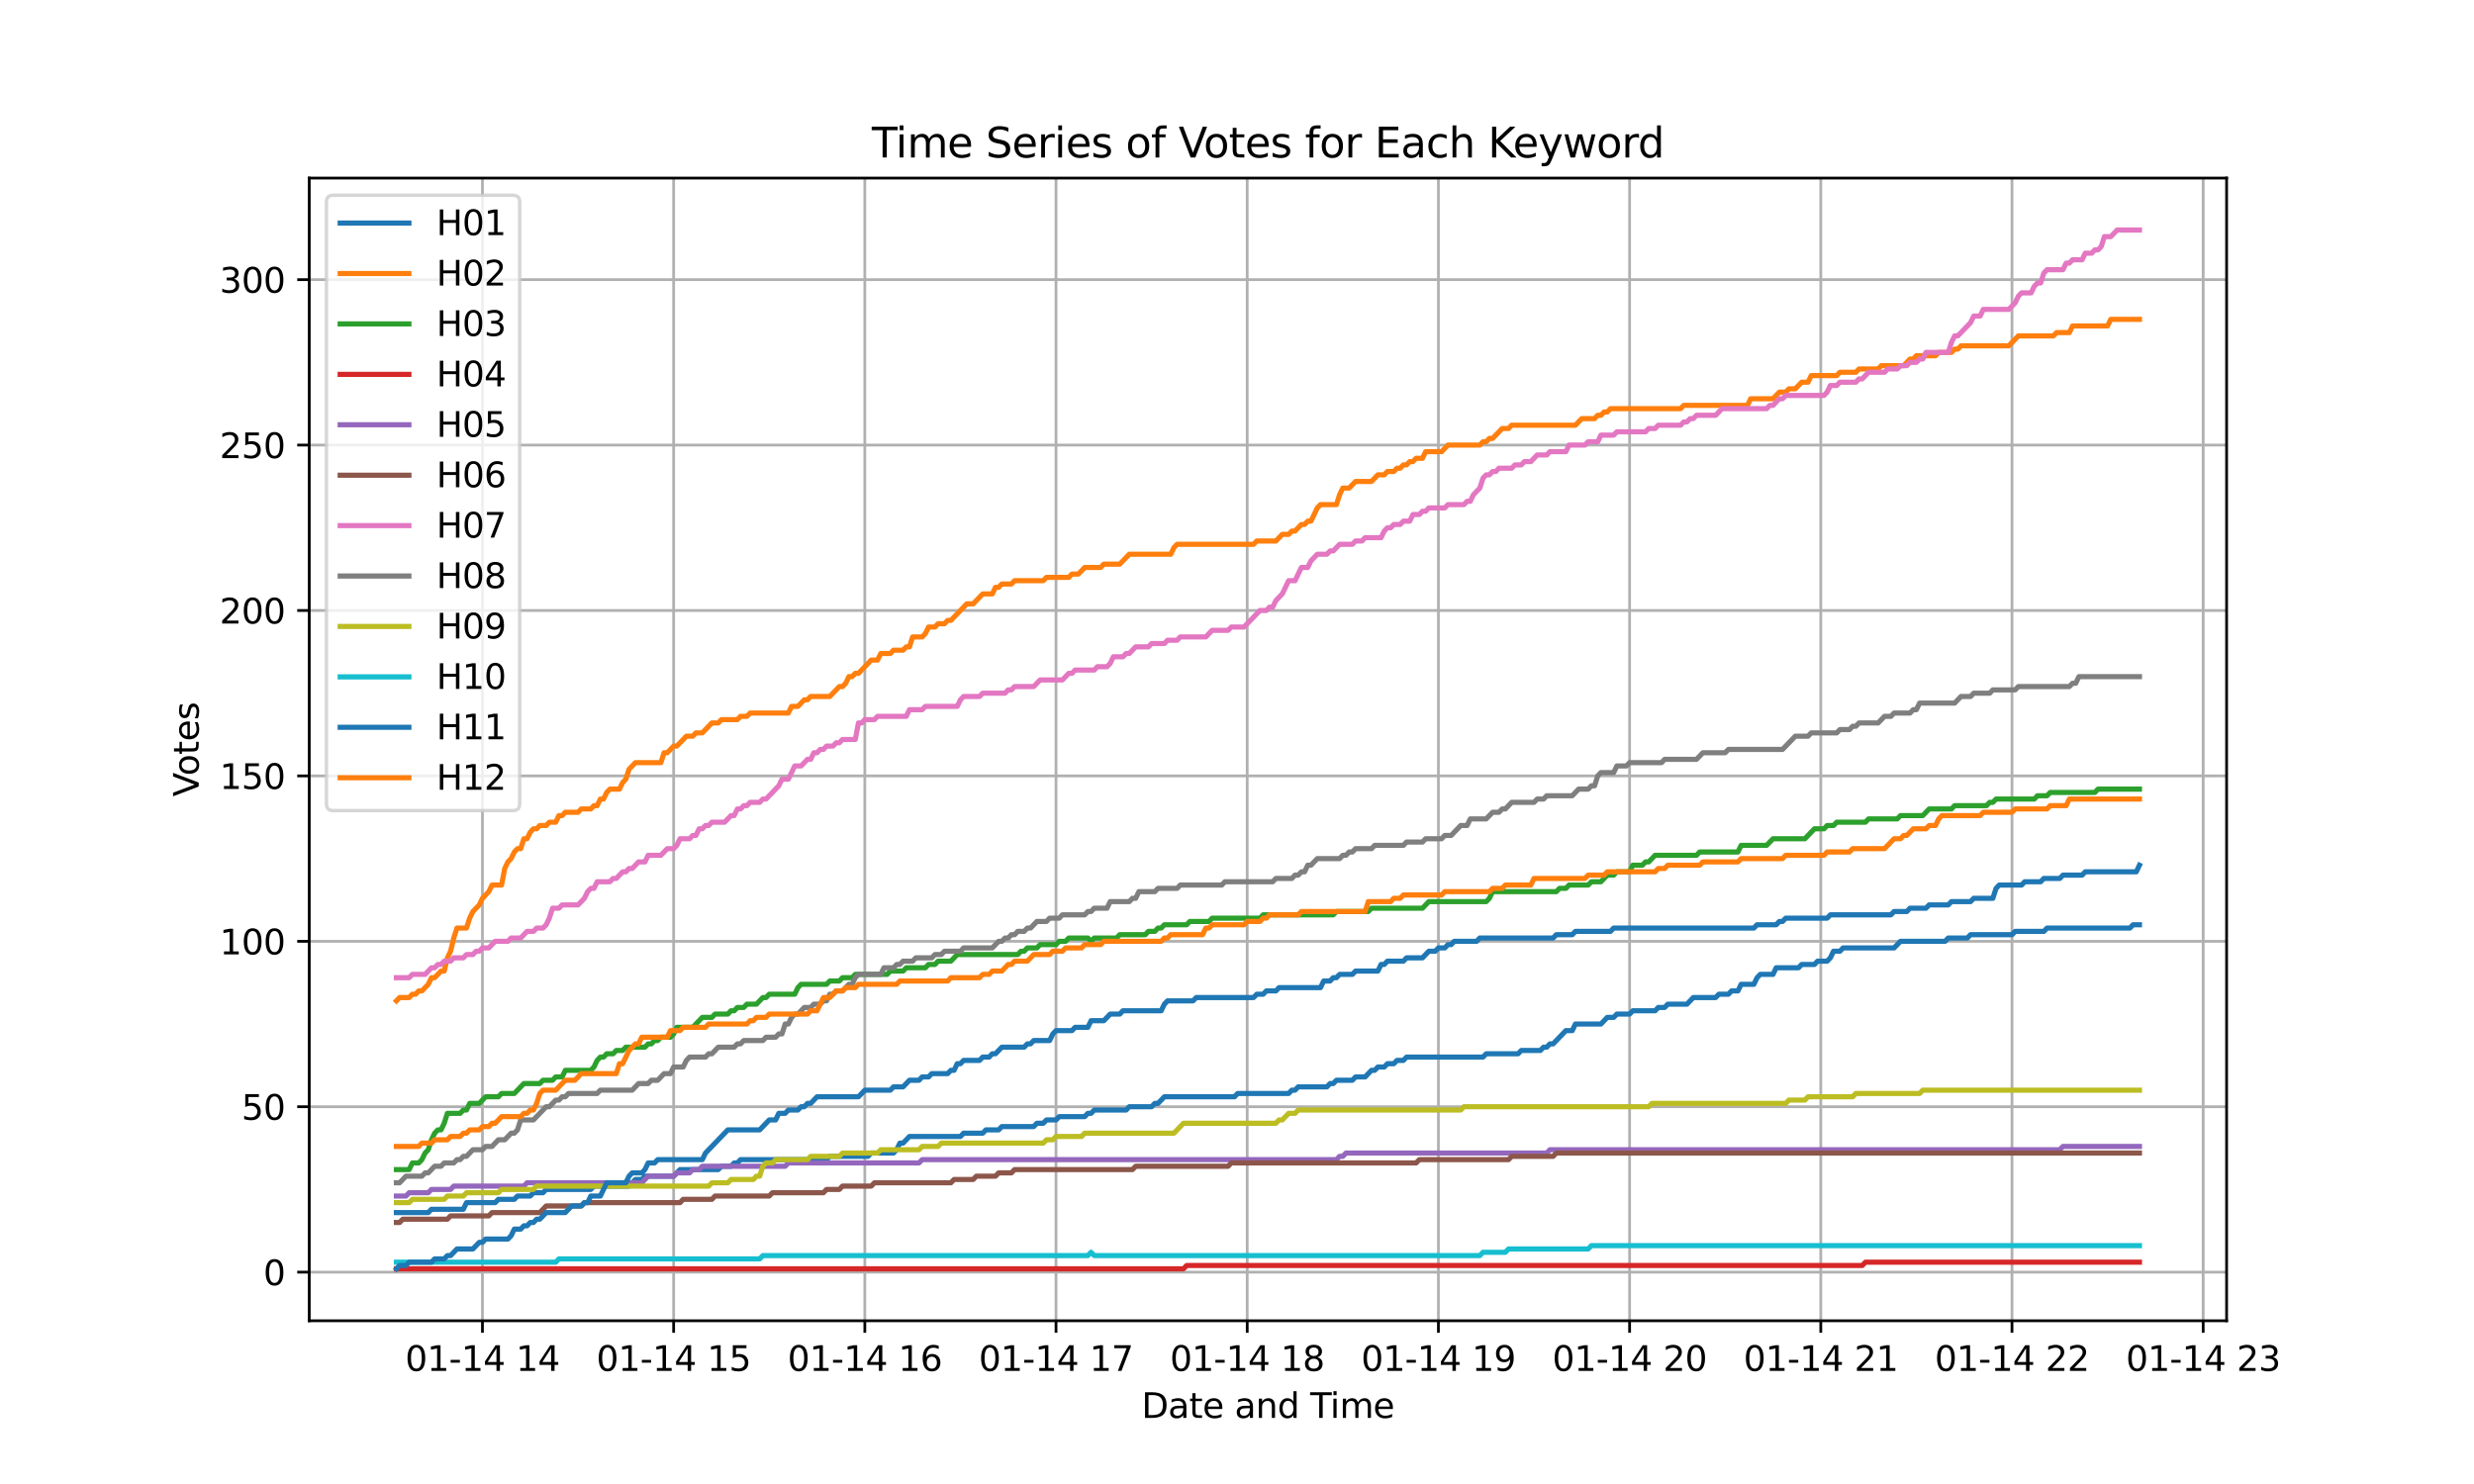 <?xml version="1.0" encoding="utf-8" standalone="no"?>
<!DOCTYPE svg PUBLIC "-//W3C//DTD SVG 1.1//EN"
  "http://www.w3.org/Graphics/SVG/1.1/DTD/svg11.dtd">
<svg xmlns:xlink="http://www.w3.org/1999/xlink" width="720pt" height="432pt" viewBox="0 0 720 432" xmlns="http://www.w3.org/2000/svg" version="1.1">
 <defs>
  <style type="text/css">*{stroke-linejoin: round; stroke-linecap: butt}</style>
 </defs>
 <g id="figure_1">
  <g id="patch_1">
   <path d="M 0 432 
L 720 432 
L 720 0 
L 0 0 
z
" style="fill: #ffffff"/>
  </g>
  <g id="axes_1">
   <g id="patch_2">
    <path d="M 90 384.48 
L 648 384.48 
L 648 51.84 
L 90 51.84 
z
" style="fill: #ffffff"/>
   </g>
   <g id="matplotlib.axis_1">
    <g id="xtick_1">
     <g id="line2d_1">
      <path d="M 140.403 384.48 
L 140.403 51.84 
" clip-path="url(#pa0830f75a2)" style="fill: none; stroke: #b0b0b0; stroke-width: 0.8; stroke-linecap: square"/>
     </g>
     <g id="line2d_2">
      <defs>
       <path id="m19f8fe729a" d="M 0 0 
L 0 3.5 
" style="stroke: #000000; stroke-width: 0.8"/>
      </defs>
      <g>
       <use xlink:href="#m19f8fe729a" x="140.403" y="384.48" style="stroke: #000000; stroke-width: 0.8"/>
      </g>
     </g>
     <g id="text_1">
      <!-- 01-14 14 -->
      <g transform="translate(117.922 399.078) scale(0.1 -0.1)">
       <defs>
        <path id="DejaVuSans-30" d="M 2034 4250 
Q 1547 4250 1301 3770 
Q 1056 3291 1056 2328 
Q 1056 1369 1301 889 
Q 1547 409 2034 409 
Q 2525 409 2770 889 
Q 3016 1369 3016 2328 
Q 3016 3291 2770 3770 
Q 2525 4250 2034 4250 
z
M 2034 4750 
Q 2819 4750 3233 4129 
Q 3647 3509 3647 2328 
Q 3647 1150 3233 529 
Q 2819 -91 2034 -91 
Q 1250 -91 836 529 
Q 422 1150 422 2328 
Q 422 3509 836 4129 
Q 1250 4750 2034 4750 
z
" transform="scale(0.016)"/>
        <path id="DejaVuSans-31" d="M 794 531 
L 1825 531 
L 1825 4091 
L 703 3866 
L 703 4441 
L 1819 4666 
L 2450 4666 
L 2450 531 
L 3481 531 
L 3481 0 
L 794 0 
L 794 531 
z
" transform="scale(0.016)"/>
        <path id="DejaVuSans-2d" d="M 313 2009 
L 1997 2009 
L 1997 1497 
L 313 1497 
L 313 2009 
z
" transform="scale(0.016)"/>
        <path id="DejaVuSans-34" d="M 2419 4116 
L 825 1625 
L 2419 1625 
L 2419 4116 
z
M 2253 4666 
L 3047 4666 
L 3047 1625 
L 3713 1625 
L 3713 1100 
L 3047 1100 
L 3047 0 
L 2419 0 
L 2419 1100 
L 313 1100 
L 313 1709 
L 2253 4666 
z
" transform="scale(0.016)"/>
        <path id="DejaVuSans-20" transform="scale(0.016)"/>
       </defs>
       <use xlink:href="#DejaVuSans-30"/>
       <use xlink:href="#DejaVuSans-31" transform="translate(63.623 0)"/>
       <use xlink:href="#DejaVuSans-2d" transform="translate(127.246 0)"/>
       <use xlink:href="#DejaVuSans-31" transform="translate(163.33 0)"/>
       <use xlink:href="#DejaVuSans-34" transform="translate(226.953 0)"/>
       <use xlink:href="#DejaVuSans-20" transform="translate(290.576 0)"/>
       <use xlink:href="#DejaVuSans-31" transform="translate(322.363 0)"/>
       <use xlink:href="#DejaVuSans-34" transform="translate(385.986 0)"/>
      </g>
     </g>
    </g>
    <g id="xtick_2">
     <g id="line2d_3">
      <path d="M 196.045 384.48 
L 196.045 51.84 
" clip-path="url(#pa0830f75a2)" style="fill: none; stroke: #b0b0b0; stroke-width: 0.8; stroke-linecap: square"/>
     </g>
     <g id="line2d_4">
      <g>
       <use xlink:href="#m19f8fe729a" x="196.045" y="384.48" style="stroke: #000000; stroke-width: 0.8"/>
      </g>
     </g>
     <g id="text_2">
      <!-- 01-14 15 -->
      <g transform="translate(173.565 399.078) scale(0.1 -0.1)">
       <defs>
        <path id="DejaVuSans-35" d="M 691 4666 
L 3169 4666 
L 3169 4134 
L 1269 4134 
L 1269 2991 
Q 1406 3038 1543 3061 
Q 1681 3084 1819 3084 
Q 2600 3084 3056 2656 
Q 3513 2228 3513 1497 
Q 3513 744 3044 326 
Q 2575 -91 1722 -91 
Q 1428 -91 1123 -41 
Q 819 9 494 109 
L 494 744 
Q 775 591 1075 516 
Q 1375 441 1709 441 
Q 2250 441 2565 725 
Q 2881 1009 2881 1497 
Q 2881 1984 2565 2268 
Q 2250 2553 1709 2553 
Q 1456 2553 1204 2497 
Q 953 2441 691 2322 
L 691 4666 
z
" transform="scale(0.016)"/>
       </defs>
       <use xlink:href="#DejaVuSans-30"/>
       <use xlink:href="#DejaVuSans-31" transform="translate(63.623 0)"/>
       <use xlink:href="#DejaVuSans-2d" transform="translate(127.246 0)"/>
       <use xlink:href="#DejaVuSans-31" transform="translate(163.33 0)"/>
       <use xlink:href="#DejaVuSans-34" transform="translate(226.953 0)"/>
       <use xlink:href="#DejaVuSans-20" transform="translate(290.576 0)"/>
       <use xlink:href="#DejaVuSans-31" transform="translate(322.363 0)"/>
       <use xlink:href="#DejaVuSans-35" transform="translate(385.986 0)"/>
      </g>
     </g>
    </g>
    <g id="xtick_3">
     <g id="line2d_5">
      <path d="M 251.687 384.48 
L 251.687 51.84 
" clip-path="url(#pa0830f75a2)" style="fill: none; stroke: #b0b0b0; stroke-width: 0.8; stroke-linecap: square"/>
     </g>
     <g id="line2d_6">
      <g>
       <use xlink:href="#m19f8fe729a" x="251.687" y="384.48" style="stroke: #000000; stroke-width: 0.8"/>
      </g>
     </g>
     <g id="text_3">
      <!-- 01-14 16 -->
      <g transform="translate(229.207 399.078) scale(0.1 -0.1)">
       <defs>
        <path id="DejaVuSans-36" d="M 2113 2584 
Q 1688 2584 1439 2293 
Q 1191 2003 1191 1497 
Q 1191 994 1439 701 
Q 1688 409 2113 409 
Q 2538 409 2786 701 
Q 3034 994 3034 1497 
Q 3034 2003 2786 2293 
Q 2538 2584 2113 2584 
z
M 3366 4563 
L 3366 3988 
Q 3128 4100 2886 4159 
Q 2644 4219 2406 4219 
Q 1781 4219 1451 3797 
Q 1122 3375 1075 2522 
Q 1259 2794 1537 2939 
Q 1816 3084 2150 3084 
Q 2853 3084 3261 2657 
Q 3669 2231 3669 1497 
Q 3669 778 3244 343 
Q 2819 -91 2113 -91 
Q 1303 -91 875 529 
Q 447 1150 447 2328 
Q 447 3434 972 4092 
Q 1497 4750 2381 4750 
Q 2619 4750 2861 4703 
Q 3103 4656 3366 4563 
z
" transform="scale(0.016)"/>
       </defs>
       <use xlink:href="#DejaVuSans-30"/>
       <use xlink:href="#DejaVuSans-31" transform="translate(63.623 0)"/>
       <use xlink:href="#DejaVuSans-2d" transform="translate(127.246 0)"/>
       <use xlink:href="#DejaVuSans-31" transform="translate(163.33 0)"/>
       <use xlink:href="#DejaVuSans-34" transform="translate(226.953 0)"/>
       <use xlink:href="#DejaVuSans-20" transform="translate(290.576 0)"/>
       <use xlink:href="#DejaVuSans-31" transform="translate(322.363 0)"/>
       <use xlink:href="#DejaVuSans-36" transform="translate(385.986 0)"/>
      </g>
     </g>
    </g>
    <g id="xtick_4">
     <g id="line2d_7">
      <path d="M 307.33 384.48 
L 307.33 51.84 
" clip-path="url(#pa0830f75a2)" style="fill: none; stroke: #b0b0b0; stroke-width: 0.8; stroke-linecap: square"/>
     </g>
     <g id="line2d_8">
      <g>
       <use xlink:href="#m19f8fe729a" x="307.33" y="384.48" style="stroke: #000000; stroke-width: 0.8"/>
      </g>
     </g>
     <g id="text_4">
      <!-- 01-14 17 -->
      <g transform="translate(284.849 399.078) scale(0.1 -0.1)">
       <defs>
        <path id="DejaVuSans-37" d="M 525 4666 
L 3525 4666 
L 3525 4397 
L 1831 0 
L 1172 0 
L 2766 4134 
L 525 4134 
L 525 4666 
z
" transform="scale(0.016)"/>
       </defs>
       <use xlink:href="#DejaVuSans-30"/>
       <use xlink:href="#DejaVuSans-31" transform="translate(63.623 0)"/>
       <use xlink:href="#DejaVuSans-2d" transform="translate(127.246 0)"/>
       <use xlink:href="#DejaVuSans-31" transform="translate(163.33 0)"/>
       <use xlink:href="#DejaVuSans-34" transform="translate(226.953 0)"/>
       <use xlink:href="#DejaVuSans-20" transform="translate(290.576 0)"/>
       <use xlink:href="#DejaVuSans-31" transform="translate(322.363 0)"/>
       <use xlink:href="#DejaVuSans-37" transform="translate(385.986 0)"/>
      </g>
     </g>
    </g>
    <g id="xtick_5">
     <g id="line2d_9">
      <path d="M 362.972 384.48 
L 362.972 51.84 
" clip-path="url(#pa0830f75a2)" style="fill: none; stroke: #b0b0b0; stroke-width: 0.8; stroke-linecap: square"/>
     </g>
     <g id="line2d_10">
      <g>
       <use xlink:href="#m19f8fe729a" x="362.972" y="384.48" style="stroke: #000000; stroke-width: 0.8"/>
      </g>
     </g>
     <g id="text_5">
      <!-- 01-14 18 -->
      <g transform="translate(340.492 399.078) scale(0.1 -0.1)">
       <defs>
        <path id="DejaVuSans-38" d="M 2034 2216 
Q 1584 2216 1326 1975 
Q 1069 1734 1069 1313 
Q 1069 891 1326 650 
Q 1584 409 2034 409 
Q 2484 409 2743 651 
Q 3003 894 3003 1313 
Q 3003 1734 2745 1975 
Q 2488 2216 2034 2216 
z
M 1403 2484 
Q 997 2584 770 2862 
Q 544 3141 544 3541 
Q 544 4100 942 4425 
Q 1341 4750 2034 4750 
Q 2731 4750 3128 4425 
Q 3525 4100 3525 3541 
Q 3525 3141 3298 2862 
Q 3072 2584 2669 2484 
Q 3125 2378 3379 2068 
Q 3634 1759 3634 1313 
Q 3634 634 3220 271 
Q 2806 -91 2034 -91 
Q 1263 -91 848 271 
Q 434 634 434 1313 
Q 434 1759 690 2068 
Q 947 2378 1403 2484 
z
M 1172 3481 
Q 1172 3119 1398 2916 
Q 1625 2713 2034 2713 
Q 2441 2713 2670 2916 
Q 2900 3119 2900 3481 
Q 2900 3844 2670 4047 
Q 2441 4250 2034 4250 
Q 1625 4250 1398 4047 
Q 1172 3844 1172 3481 
z
" transform="scale(0.016)"/>
       </defs>
       <use xlink:href="#DejaVuSans-30"/>
       <use xlink:href="#DejaVuSans-31" transform="translate(63.623 0)"/>
       <use xlink:href="#DejaVuSans-2d" transform="translate(127.246 0)"/>
       <use xlink:href="#DejaVuSans-31" transform="translate(163.33 0)"/>
       <use xlink:href="#DejaVuSans-34" transform="translate(226.953 0)"/>
       <use xlink:href="#DejaVuSans-20" transform="translate(290.576 0)"/>
       <use xlink:href="#DejaVuSans-31" transform="translate(322.363 0)"/>
       <use xlink:href="#DejaVuSans-38" transform="translate(385.986 0)"/>
      </g>
     </g>
    </g>
    <g id="xtick_6">
     <g id="line2d_11">
      <path d="M 418.614 384.48 
L 418.614 51.84 
" clip-path="url(#pa0830f75a2)" style="fill: none; stroke: #b0b0b0; stroke-width: 0.8; stroke-linecap: square"/>
     </g>
     <g id="line2d_12">
      <g>
       <use xlink:href="#m19f8fe729a" x="418.614" y="384.48" style="stroke: #000000; stroke-width: 0.8"/>
      </g>
     </g>
     <g id="text_6">
      <!-- 01-14 19 -->
      <g transform="translate(396.134 399.078) scale(0.1 -0.1)">
       <defs>
        <path id="DejaVuSans-39" d="M 703 97 
L 703 672 
Q 941 559 1184 500 
Q 1428 441 1663 441 
Q 2288 441 2617 861 
Q 2947 1281 2994 2138 
Q 2813 1869 2534 1725 
Q 2256 1581 1919 1581 
Q 1219 1581 811 2004 
Q 403 2428 403 3163 
Q 403 3881 828 4315 
Q 1253 4750 1959 4750 
Q 2769 4750 3195 4129 
Q 3622 3509 3622 2328 
Q 3622 1225 3098 567 
Q 2575 -91 1691 -91 
Q 1453 -91 1209 -44 
Q 966 3 703 97 
z
M 1959 2075 
Q 2384 2075 2632 2365 
Q 2881 2656 2881 3163 
Q 2881 3666 2632 3958 
Q 2384 4250 1959 4250 
Q 1534 4250 1286 3958 
Q 1038 3666 1038 3163 
Q 1038 2656 1286 2365 
Q 1534 2075 1959 2075 
z
" transform="scale(0.016)"/>
       </defs>
       <use xlink:href="#DejaVuSans-30"/>
       <use xlink:href="#DejaVuSans-31" transform="translate(63.623 0)"/>
       <use xlink:href="#DejaVuSans-2d" transform="translate(127.246 0)"/>
       <use xlink:href="#DejaVuSans-31" transform="translate(163.33 0)"/>
       <use xlink:href="#DejaVuSans-34" transform="translate(226.953 0)"/>
       <use xlink:href="#DejaVuSans-20" transform="translate(290.576 0)"/>
       <use xlink:href="#DejaVuSans-31" transform="translate(322.363 0)"/>
       <use xlink:href="#DejaVuSans-39" transform="translate(385.986 0)"/>
      </g>
     </g>
    </g>
    <g id="xtick_7">
     <g id="line2d_13">
      <path d="M 474.257 384.48 
L 474.257 51.84 
" clip-path="url(#pa0830f75a2)" style="fill: none; stroke: #b0b0b0; stroke-width: 0.8; stroke-linecap: square"/>
     </g>
     <g id="line2d_14">
      <g>
       <use xlink:href="#m19f8fe729a" x="474.257" y="384.48" style="stroke: #000000; stroke-width: 0.8"/>
      </g>
     </g>
     <g id="text_7">
      <!-- 01-14 20 -->
      <g transform="translate(451.776 399.078) scale(0.1 -0.1)">
       <defs>
        <path id="DejaVuSans-32" d="M 1228 531 
L 3431 531 
L 3431 0 
L 469 0 
L 469 531 
Q 828 903 1448 1529 
Q 2069 2156 2228 2338 
Q 2531 2678 2651 2914 
Q 2772 3150 2772 3378 
Q 2772 3750 2511 3984 
Q 2250 4219 1831 4219 
Q 1534 4219 1204 4116 
Q 875 4013 500 3803 
L 500 4441 
Q 881 4594 1212 4672 
Q 1544 4750 1819 4750 
Q 2544 4750 2975 4387 
Q 3406 4025 3406 3419 
Q 3406 3131 3298 2873 
Q 3191 2616 2906 2266 
Q 2828 2175 2409 1742 
Q 1991 1309 1228 531 
z
" transform="scale(0.016)"/>
       </defs>
       <use xlink:href="#DejaVuSans-30"/>
       <use xlink:href="#DejaVuSans-31" transform="translate(63.623 0)"/>
       <use xlink:href="#DejaVuSans-2d" transform="translate(127.246 0)"/>
       <use xlink:href="#DejaVuSans-31" transform="translate(163.33 0)"/>
       <use xlink:href="#DejaVuSans-34" transform="translate(226.953 0)"/>
       <use xlink:href="#DejaVuSans-20" transform="translate(290.576 0)"/>
       <use xlink:href="#DejaVuSans-32" transform="translate(322.363 0)"/>
       <use xlink:href="#DejaVuSans-30" transform="translate(385.986 0)"/>
      </g>
     </g>
    </g>
    <g id="xtick_8">
     <g id="line2d_15">
      <path d="M 529.899 384.48 
L 529.899 51.84 
" clip-path="url(#pa0830f75a2)" style="fill: none; stroke: #b0b0b0; stroke-width: 0.8; stroke-linecap: square"/>
     </g>
     <g id="line2d_16">
      <g>
       <use xlink:href="#m19f8fe729a" x="529.899" y="384.48" style="stroke: #000000; stroke-width: 0.8"/>
      </g>
     </g>
     <g id="text_8">
      <!-- 01-14 21 -->
      <g transform="translate(507.419 399.078) scale(0.1 -0.1)">
       <use xlink:href="#DejaVuSans-30"/>
       <use xlink:href="#DejaVuSans-31" transform="translate(63.623 0)"/>
       <use xlink:href="#DejaVuSans-2d" transform="translate(127.246 0)"/>
       <use xlink:href="#DejaVuSans-31" transform="translate(163.33 0)"/>
       <use xlink:href="#DejaVuSans-34" transform="translate(226.953 0)"/>
       <use xlink:href="#DejaVuSans-20" transform="translate(290.576 0)"/>
       <use xlink:href="#DejaVuSans-32" transform="translate(322.363 0)"/>
       <use xlink:href="#DejaVuSans-31" transform="translate(385.986 0)"/>
      </g>
     </g>
    </g>
    <g id="xtick_9">
     <g id="line2d_17">
      <path d="M 585.541 384.48 
L 585.541 51.84 
" clip-path="url(#pa0830f75a2)" style="fill: none; stroke: #b0b0b0; stroke-width: 0.8; stroke-linecap: square"/>
     </g>
     <g id="line2d_18">
      <g>
       <use xlink:href="#m19f8fe729a" x="585.541" y="384.48" style="stroke: #000000; stroke-width: 0.8"/>
      </g>
     </g>
     <g id="text_9">
      <!-- 01-14 22 -->
      <g transform="translate(563.061 399.078) scale(0.1 -0.1)">
       <use xlink:href="#DejaVuSans-30"/>
       <use xlink:href="#DejaVuSans-31" transform="translate(63.623 0)"/>
       <use xlink:href="#DejaVuSans-2d" transform="translate(127.246 0)"/>
       <use xlink:href="#DejaVuSans-31" transform="translate(163.33 0)"/>
       <use xlink:href="#DejaVuSans-34" transform="translate(226.953 0)"/>
       <use xlink:href="#DejaVuSans-20" transform="translate(290.576 0)"/>
       <use xlink:href="#DejaVuSans-32" transform="translate(322.363 0)"/>
       <use xlink:href="#DejaVuSans-32" transform="translate(385.986 0)"/>
      </g>
     </g>
    </g>
    <g id="xtick_10">
     <g id="line2d_19">
      <path d="M 641.184 384.48 
L 641.184 51.84 
" clip-path="url(#pa0830f75a2)" style="fill: none; stroke: #b0b0b0; stroke-width: 0.8; stroke-linecap: square"/>
     </g>
     <g id="line2d_20">
      <g>
       <use xlink:href="#m19f8fe729a" x="641.184" y="384.48" style="stroke: #000000; stroke-width: 0.8"/>
      </g>
     </g>
     <g id="text_10">
      <!-- 01-14 23 -->
      <g transform="translate(618.703 399.078) scale(0.1 -0.1)">
       <defs>
        <path id="DejaVuSans-33" d="M 2597 2516 
Q 3050 2419 3304 2112 
Q 3559 1806 3559 1356 
Q 3559 666 3084 287 
Q 2609 -91 1734 -91 
Q 1441 -91 1130 -33 
Q 819 25 488 141 
L 488 750 
Q 750 597 1062 519 
Q 1375 441 1716 441 
Q 2309 441 2620 675 
Q 2931 909 2931 1356 
Q 2931 1769 2642 2001 
Q 2353 2234 1838 2234 
L 1294 2234 
L 1294 2753 
L 1863 2753 
Q 2328 2753 2575 2939 
Q 2822 3125 2822 3475 
Q 2822 3834 2567 4026 
Q 2313 4219 1838 4219 
Q 1578 4219 1281 4162 
Q 984 4106 628 3988 
L 628 4550 
Q 988 4650 1302 4700 
Q 1616 4750 1894 4750 
Q 2613 4750 3031 4423 
Q 3450 4097 3450 3541 
Q 3450 3153 3228 2886 
Q 3006 2619 2597 2516 
z
" transform="scale(0.016)"/>
       </defs>
       <use xlink:href="#DejaVuSans-30"/>
       <use xlink:href="#DejaVuSans-31" transform="translate(63.623 0)"/>
       <use xlink:href="#DejaVuSans-2d" transform="translate(127.246 0)"/>
       <use xlink:href="#DejaVuSans-31" transform="translate(163.33 0)"/>
       <use xlink:href="#DejaVuSans-34" transform="translate(226.953 0)"/>
       <use xlink:href="#DejaVuSans-20" transform="translate(290.576 0)"/>
       <use xlink:href="#DejaVuSans-32" transform="translate(322.363 0)"/>
       <use xlink:href="#DejaVuSans-33" transform="translate(385.986 0)"/>
      </g>
     </g>
    </g>
    <g id="text_11">
     <!-- Date and Time -->
     <g transform="translate(332.23 412.757) scale(0.1 -0.1)">
      <defs>
       <path id="DejaVuSans-44" d="M 1259 4147 
L 1259 519 
L 2022 519 
Q 2988 519 3436 956 
Q 3884 1394 3884 2338 
Q 3884 3275 3436 3711 
Q 2988 4147 2022 4147 
L 1259 4147 
z
M 628 4666 
L 1925 4666 
Q 3281 4666 3915 4102 
Q 4550 3538 4550 2338 
Q 4550 1131 3912 565 
Q 3275 0 1925 0 
L 628 0 
L 628 4666 
z
" transform="scale(0.016)"/>
       <path id="DejaVuSans-61" d="M 2194 1759 
Q 1497 1759 1228 1600 
Q 959 1441 959 1056 
Q 959 750 1161 570 
Q 1363 391 1709 391 
Q 2188 391 2477 730 
Q 2766 1069 2766 1631 
L 2766 1759 
L 2194 1759 
z
M 3341 1997 
L 3341 0 
L 2766 0 
L 2766 531 
Q 2569 213 2275 61 
Q 1981 -91 1556 -91 
Q 1019 -91 701 211 
Q 384 513 384 1019 
Q 384 1609 779 1909 
Q 1175 2209 1959 2209 
L 2766 2209 
L 2766 2266 
Q 2766 2663 2505 2880 
Q 2244 3097 1772 3097 
Q 1472 3097 1187 3025 
Q 903 2953 641 2809 
L 641 3341 
Q 956 3463 1253 3523 
Q 1550 3584 1831 3584 
Q 2591 3584 2966 3190 
Q 3341 2797 3341 1997 
z
" transform="scale(0.016)"/>
       <path id="DejaVuSans-74" d="M 1172 4494 
L 1172 3500 
L 2356 3500 
L 2356 3053 
L 1172 3053 
L 1172 1153 
Q 1172 725 1289 603 
Q 1406 481 1766 481 
L 2356 481 
L 2356 0 
L 1766 0 
Q 1100 0 847 248 
Q 594 497 594 1153 
L 594 3053 
L 172 3053 
L 172 3500 
L 594 3500 
L 594 4494 
L 1172 4494 
z
" transform="scale(0.016)"/>
       <path id="DejaVuSans-65" d="M 3597 1894 
L 3597 1613 
L 953 1613 
Q 991 1019 1311 708 
Q 1631 397 2203 397 
Q 2534 397 2845 478 
Q 3156 559 3463 722 
L 3463 178 
Q 3153 47 2828 -22 
Q 2503 -91 2169 -91 
Q 1331 -91 842 396 
Q 353 884 353 1716 
Q 353 2575 817 3079 
Q 1281 3584 2069 3584 
Q 2775 3584 3186 3129 
Q 3597 2675 3597 1894 
z
M 3022 2063 
Q 3016 2534 2758 2815 
Q 2500 3097 2075 3097 
Q 1594 3097 1305 2825 
Q 1016 2553 972 2059 
L 3022 2063 
z
" transform="scale(0.016)"/>
       <path id="DejaVuSans-6e" d="M 3513 2113 
L 3513 0 
L 2938 0 
L 2938 2094 
Q 2938 2591 2744 2837 
Q 2550 3084 2163 3084 
Q 1697 3084 1428 2787 
Q 1159 2491 1159 1978 
L 1159 0 
L 581 0 
L 581 3500 
L 1159 3500 
L 1159 2956 
Q 1366 3272 1645 3428 
Q 1925 3584 2291 3584 
Q 2894 3584 3203 3211 
Q 3513 2838 3513 2113 
z
" transform="scale(0.016)"/>
       <path id="DejaVuSans-64" d="M 2906 2969 
L 2906 4863 
L 3481 4863 
L 3481 0 
L 2906 0 
L 2906 525 
Q 2725 213 2448 61 
Q 2172 -91 1784 -91 
Q 1150 -91 751 415 
Q 353 922 353 1747 
Q 353 2572 751 3078 
Q 1150 3584 1784 3584 
Q 2172 3584 2448 3432 
Q 2725 3281 2906 2969 
z
M 947 1747 
Q 947 1113 1208 752 
Q 1469 391 1925 391 
Q 2381 391 2643 752 
Q 2906 1113 2906 1747 
Q 2906 2381 2643 2742 
Q 2381 3103 1925 3103 
Q 1469 3103 1208 2742 
Q 947 2381 947 1747 
z
" transform="scale(0.016)"/>
       <path id="DejaVuSans-54" d="M -19 4666 
L 3928 4666 
L 3928 4134 
L 2272 4134 
L 2272 0 
L 1638 0 
L 1638 4134 
L -19 4134 
L -19 4666 
z
" transform="scale(0.016)"/>
       <path id="DejaVuSans-69" d="M 603 3500 
L 1178 3500 
L 1178 0 
L 603 0 
L 603 3500 
z
M 603 4863 
L 1178 4863 
L 1178 4134 
L 603 4134 
L 603 4863 
z
" transform="scale(0.016)"/>
       <path id="DejaVuSans-6d" d="M 3328 2828 
Q 3544 3216 3844 3400 
Q 4144 3584 4550 3584 
Q 5097 3584 5394 3201 
Q 5691 2819 5691 2113 
L 5691 0 
L 5113 0 
L 5113 2094 
Q 5113 2597 4934 2840 
Q 4756 3084 4391 3084 
Q 3944 3084 3684 2787 
Q 3425 2491 3425 1978 
L 3425 0 
L 2847 0 
L 2847 2094 
Q 2847 2600 2669 2842 
Q 2491 3084 2119 3084 
Q 1678 3084 1418 2786 
Q 1159 2488 1159 1978 
L 1159 0 
L 581 0 
L 581 3500 
L 1159 3500 
L 1159 2956 
Q 1356 3278 1631 3431 
Q 1906 3584 2284 3584 
Q 2666 3584 2933 3390 
Q 3200 3197 3328 2828 
z
" transform="scale(0.016)"/>
      </defs>
      <use xlink:href="#DejaVuSans-44"/>
      <use xlink:href="#DejaVuSans-61" transform="translate(77.002 0)"/>
      <use xlink:href="#DejaVuSans-74" transform="translate(138.281 0)"/>
      <use xlink:href="#DejaVuSans-65" transform="translate(177.49 0)"/>
      <use xlink:href="#DejaVuSans-20" transform="translate(239.014 0)"/>
      <use xlink:href="#DejaVuSans-61" transform="translate(270.801 0)"/>
      <use xlink:href="#DejaVuSans-6e" transform="translate(332.08 0)"/>
      <use xlink:href="#DejaVuSans-64" transform="translate(395.459 0)"/>
      <use xlink:href="#DejaVuSans-20" transform="translate(458.936 0)"/>
      <use xlink:href="#DejaVuSans-54" transform="translate(490.723 0)"/>
      <use xlink:href="#DejaVuSans-69" transform="translate(548.682 0)"/>
      <use xlink:href="#DejaVuSans-6d" transform="translate(576.465 0)"/>
      <use xlink:href="#DejaVuSans-65" transform="translate(673.877 0)"/>
     </g>
    </g>
   </g>
   <g id="matplotlib.axis_2">
    <g id="ytick_1">
     <g id="line2d_21">
      <path d="M 90 370.323 
L 648 370.323 
" clip-path="url(#pa0830f75a2)" style="fill: none; stroke: #b0b0b0; stroke-width: 0.8; stroke-linecap: square"/>
     </g>
     <g id="line2d_22">
      <defs>
       <path id="ma57af37ba2" d="M 0 0 
L -3.5 0 
" style="stroke: #000000; stroke-width: 0.8"/>
      </defs>
      <g>
       <use xlink:href="#ma57af37ba2" x="90" y="370.323" style="stroke: #000000; stroke-width: 0.8"/>
      </g>
     </g>
     <g id="text_12">
      <!-- 0 -->
      <g transform="translate(76.638 374.122) scale(0.1 -0.1)">
       <use xlink:href="#DejaVuSans-30"/>
      </g>
     </g>
    </g>
    <g id="ytick_2">
     <g id="line2d_23">
      <path d="M 90 322.17 
L 648 322.17 
" clip-path="url(#pa0830f75a2)" style="fill: none; stroke: #b0b0b0; stroke-width: 0.8; stroke-linecap: square"/>
     </g>
     <g id="line2d_24">
      <g>
       <use xlink:href="#ma57af37ba2" x="90" y="322.17" style="stroke: #000000; stroke-width: 0.8"/>
      </g>
     </g>
     <g id="text_13">
      <!-- 50 -->
      <g transform="translate(70.275 325.969) scale(0.1 -0.1)">
       <use xlink:href="#DejaVuSans-35"/>
       <use xlink:href="#DejaVuSans-30" transform="translate(63.623 0)"/>
      </g>
     </g>
    </g>
    <g id="ytick_3">
     <g id="line2d_25">
      <path d="M 90 274.017 
L 648 274.017 
" clip-path="url(#pa0830f75a2)" style="fill: none; stroke: #b0b0b0; stroke-width: 0.8; stroke-linecap: square"/>
     </g>
     <g id="line2d_26">
      <g>
       <use xlink:href="#ma57af37ba2" x="90" y="274.017" style="stroke: #000000; stroke-width: 0.8"/>
      </g>
     </g>
     <g id="text_14">
      <!-- 100 -->
      <g transform="translate(63.913 277.817) scale(0.1 -0.1)">
       <use xlink:href="#DejaVuSans-31"/>
       <use xlink:href="#DejaVuSans-30" transform="translate(63.623 0)"/>
       <use xlink:href="#DejaVuSans-30" transform="translate(127.246 0)"/>
      </g>
     </g>
    </g>
    <g id="ytick_4">
     <g id="line2d_27">
      <path d="M 90 225.864 
L 648 225.864 
" clip-path="url(#pa0830f75a2)" style="fill: none; stroke: #b0b0b0; stroke-width: 0.8; stroke-linecap: square"/>
     </g>
     <g id="line2d_28">
      <g>
       <use xlink:href="#ma57af37ba2" x="90" y="225.864" style="stroke: #000000; stroke-width: 0.8"/>
      </g>
     </g>
     <g id="text_15">
      <!-- 150 -->
      <g transform="translate(63.913 229.664) scale(0.1 -0.1)">
       <use xlink:href="#DejaVuSans-31"/>
       <use xlink:href="#DejaVuSans-35" transform="translate(63.623 0)"/>
       <use xlink:href="#DejaVuSans-30" transform="translate(127.246 0)"/>
      </g>
     </g>
    </g>
    <g id="ytick_5">
     <g id="line2d_29">
      <path d="M 90 177.712 
L 648 177.712 
" clip-path="url(#pa0830f75a2)" style="fill: none; stroke: #b0b0b0; stroke-width: 0.8; stroke-linecap: square"/>
     </g>
     <g id="line2d_30">
      <g>
       <use xlink:href="#ma57af37ba2" x="90" y="177.712" style="stroke: #000000; stroke-width: 0.8"/>
      </g>
     </g>
     <g id="text_16">
      <!-- 200 -->
      <g transform="translate(63.913 181.511) scale(0.1 -0.1)">
       <use xlink:href="#DejaVuSans-32"/>
       <use xlink:href="#DejaVuSans-30" transform="translate(63.623 0)"/>
       <use xlink:href="#DejaVuSans-30" transform="translate(127.246 0)"/>
      </g>
     </g>
    </g>
    <g id="ytick_6">
     <g id="line2d_31">
      <path d="M 90 129.559 
L 648 129.559 
" clip-path="url(#pa0830f75a2)" style="fill: none; stroke: #b0b0b0; stroke-width: 0.8; stroke-linecap: square"/>
     </g>
     <g id="line2d_32">
      <g>
       <use xlink:href="#ma57af37ba2" x="90" y="129.559" style="stroke: #000000; stroke-width: 0.8"/>
      </g>
     </g>
     <g id="text_17">
      <!-- 250 -->
      <g transform="translate(63.913 133.358) scale(0.1 -0.1)">
       <use xlink:href="#DejaVuSans-32"/>
       <use xlink:href="#DejaVuSans-35" transform="translate(63.623 0)"/>
       <use xlink:href="#DejaVuSans-30" transform="translate(127.246 0)"/>
      </g>
     </g>
    </g>
    <g id="ytick_7">
     <g id="line2d_33">
      <path d="M 90 81.406 
L 648 81.406 
" clip-path="url(#pa0830f75a2)" style="fill: none; stroke: #b0b0b0; stroke-width: 0.8; stroke-linecap: square"/>
     </g>
     <g id="line2d_34">
      <g>
       <use xlink:href="#ma57af37ba2" x="90" y="81.406" style="stroke: #000000; stroke-width: 0.8"/>
      </g>
     </g>
     <g id="text_18">
      <!-- 300 -->
      <g transform="translate(63.913 85.205) scale(0.1 -0.1)">
       <use xlink:href="#DejaVuSans-33"/>
       <use xlink:href="#DejaVuSans-30" transform="translate(63.623 0)"/>
       <use xlink:href="#DejaVuSans-30" transform="translate(127.246 0)"/>
      </g>
     </g>
    </g>
    <g id="text_19">
     <!-- Votes -->
     <g transform="translate(57.833 231.894) rotate(-90) scale(0.1 -0.1)">
      <defs>
       <path id="DejaVuSans-56" d="M 1831 0 
L 50 4666 
L 709 4666 
L 2188 738 
L 3669 4666 
L 4325 4666 
L 2547 0 
L 1831 0 
z
" transform="scale(0.016)"/>
       <path id="DejaVuSans-6f" d="M 1959 3097 
Q 1497 3097 1228 2736 
Q 959 2375 959 1747 
Q 959 1119 1226 758 
Q 1494 397 1959 397 
Q 2419 397 2687 759 
Q 2956 1122 2956 1747 
Q 2956 2369 2687 2733 
Q 2419 3097 1959 3097 
z
M 1959 3584 
Q 2709 3584 3137 3096 
Q 3566 2609 3566 1747 
Q 3566 888 3137 398 
Q 2709 -91 1959 -91 
Q 1206 -91 779 398 
Q 353 888 353 1747 
Q 353 2609 779 3096 
Q 1206 3584 1959 3584 
z
" transform="scale(0.016)"/>
       <path id="DejaVuSans-73" d="M 2834 3397 
L 2834 2853 
Q 2591 2978 2328 3040 
Q 2066 3103 1784 3103 
Q 1356 3103 1142 2972 
Q 928 2841 928 2578 
Q 928 2378 1081 2264 
Q 1234 2150 1697 2047 
L 1894 2003 
Q 2506 1872 2764 1633 
Q 3022 1394 3022 966 
Q 3022 478 2636 193 
Q 2250 -91 1575 -91 
Q 1294 -91 989 -36 
Q 684 19 347 128 
L 347 722 
Q 666 556 975 473 
Q 1284 391 1588 391 
Q 1994 391 2212 530 
Q 2431 669 2431 922 
Q 2431 1156 2273 1281 
Q 2116 1406 1581 1522 
L 1381 1569 
Q 847 1681 609 1914 
Q 372 2147 372 2553 
Q 372 3047 722 3315 
Q 1072 3584 1716 3584 
Q 2034 3584 2315 3537 
Q 2597 3491 2834 3397 
z
" transform="scale(0.016)"/>
      </defs>
      <use xlink:href="#DejaVuSans-56"/>
      <use xlink:href="#DejaVuSans-6f" transform="translate(60.658 0)"/>
      <use xlink:href="#DejaVuSans-74" transform="translate(121.84 0)"/>
      <use xlink:href="#DejaVuSans-65" transform="translate(161.049 0)"/>
      <use xlink:href="#DejaVuSans-73" transform="translate(222.572 0)"/>
     </g>
    </g>
   </g>
   <g id="line2d_35">
    <path d="M 115.364 352.988 
L 124.637 352.988 
L 125.565 352.025 
L 134.838 352.025 
L 135.766 350.099 
L 144.112 350.099 
L 145.04 349.136 
L 149.676 349.136 
L 150.604 348.173 
L 154.313 348.173 
L 155.241 347.21 
L 158.023 347.21 
L 158.95 346.247 
L 171.933 346.247 
L 172.861 345.284 
L 183.062 345.284 
L 184.917 343.357 
L 186.771 343.357 
L 187.699 342.394 
L 196.045 342.394 
L 197.9 340.468 
L 209.028 340.468 
L 209.956 339.505 
L 212.738 339.505 
L 213.665 338.542 
L 214.592 338.542 
L 215.52 337.579 
L 240.559 337.579 
L 241.486 336.616 
L 252.615 336.616 
L 253.542 335.653 
L 260.034 335.653 
L 260.961 334.69 
L 261.888 332.764 
L 262.816 332.764 
L 264.671 330.838 
L 279.509 330.838 
L 280.436 329.875 
L 286 329.875 
L 286.928 328.912 
L 290.637 328.912 
L 291.564 327.949 
L 300.838 327.949 
L 301.765 326.985 
L 303.62 326.985 
L 304.548 326.022 
L 307.33 326.022 
L 308.257 325.059 
L 315.676 325.059 
L 316.603 324.096 
L 317.531 324.096 
L 318.458 323.133 
L 327.732 323.133 
L 328.659 322.17 
L 335.151 322.17 
L 336.078 321.207 
L 337.006 321.207 
L 338.86 319.281 
L 359.263 319.281 
L 360.19 318.318 
L 375.028 318.318 
L 375.955 317.355 
L 376.883 317.355 
L 377.81 316.392 
L 386.156 316.392 
L 387.084 315.429 
L 388.011 315.429 
L 388.939 314.466 
L 393.575 314.466 
L 394.503 313.503 
L 397.285 313.503 
L 399.14 311.577 
L 400.067 311.577 
L 400.994 310.614 
L 402.849 310.614 
L 403.776 309.65 
L 405.631 309.65 
L 406.559 308.687 
L 408.413 308.687 
L 409.341 307.724 
L 431.598 307.724 
L 432.525 306.761 
L 441.799 306.761 
L 442.726 305.798 
L 448.29 305.798 
L 449.218 304.835 
L 450.145 304.835 
L 451.072 303.872 
L 452 303.872 
L 455.709 300.02 
L 457.564 300.02 
L 458.491 298.094 
L 465.91 298.094 
L 467.765 296.168 
L 469.62 296.168 
L 470.547 295.205 
L 474.257 295.205 
L 475.184 294.242 
L 481.676 294.242 
L 482.603 293.278 
L 484.458 293.278 
L 485.385 292.315 
L 490.949 292.315 
L 492.804 290.389 
L 499.296 290.389 
L 500.223 289.426 
L 503.005 289.426 
L 503.933 288.463 
L 505.787 288.463 
L 506.715 286.537 
L 510.424 286.537 
L 511.352 284.611 
L 512.279 283.648 
L 515.989 283.648 
L 516.916 281.722 
L 523.408 281.722 
L 524.335 280.759 
L 528.044 280.759 
L 528.972 279.796 
L 531.754 279.796 
L 532.681 278.833 
L 533.609 276.906 
L 535.463 276.906 
L 536.391 275.943 
L 551.229 275.943 
L 553.083 274.017 
L 566.067 274.017 
L 566.994 273.054 
L 572.558 273.054 
L 573.486 272.091 
L 585.541 272.091 
L 586.469 271.128 
L 594.815 271.128 
L 595.743 270.165 
L 619.854 270.165 
L 620.782 269.202 
L 622.636 269.202 
L 622.636 269.202 
" clip-path="url(#pa0830f75a2)" style="fill: none; stroke: #1f77b4; stroke-width: 1.5; stroke-linecap: square"/>
   </g>
   <g id="line2d_36">
    <path d="M 115.364 291.352 
L 116.291 290.389 
L 119.073 290.389 
L 120 289.426 
L 120.928 289.426 
L 121.855 288.463 
L 122.783 288.463 
L 124.637 286.537 
L 125.565 284.611 
L 126.492 284.611 
L 128.347 282.685 
L 129.274 282.685 
L 130.202 278.833 
L 131.129 276.906 
L 132.056 273.054 
L 132.984 270.165 
L 135.766 270.165 
L 136.693 267.276 
L 137.621 265.35 
L 139.475 263.424 
L 140.403 261.498 
L 142.257 259.571 
L 143.185 257.645 
L 145.967 257.645 
L 146.894 252.83 
L 147.822 250.904 
L 148.749 249.941 
L 149.676 248.015 
L 150.604 247.052 
L 151.531 247.052 
L 152.459 244.163 
L 153.386 244.163 
L 154.313 242.236 
L 155.241 241.273 
L 156.168 241.273 
L 157.095 240.31 
L 158.95 240.31 
L 159.878 239.347 
L 161.732 239.347 
L 162.66 237.421 
L 163.587 237.421 
L 164.514 236.458 
L 168.224 236.458 
L 169.151 235.495 
L 171.933 235.495 
L 172.861 234.532 
L 173.788 234.532 
L 174.715 232.606 
L 175.643 232.606 
L 176.57 230.68 
L 177.498 229.717 
L 180.28 229.717 
L 181.207 227.791 
L 182.134 226.828 
L 183.062 223.938 
L 184.917 222.012 
L 192.336 222.012 
L 193.263 219.123 
L 194.19 219.123 
L 196.045 217.197 
L 196.972 217.197 
L 199.755 214.308 
L 201.609 214.308 
L 202.537 213.345 
L 204.391 213.345 
L 207.174 210.456 
L 209.028 210.456 
L 209.956 209.492 
L 214.592 209.492 
L 215.52 208.529 
L 217.375 208.529 
L 218.302 207.566 
L 229.43 207.566 
L 230.358 205.64 
L 232.213 205.64 
L 234.067 203.714 
L 234.995 203.714 
L 235.922 202.751 
L 241.486 202.751 
L 244.268 199.862 
L 245.196 199.862 
L 246.123 198.899 
L 247.051 196.973 
L 247.978 196.973 
L 248.905 196.01 
L 249.833 196.01 
L 253.542 192.157 
L 255.397 192.157 
L 256.324 190.231 
L 259.106 190.231 
L 260.034 189.268 
L 262.816 189.268 
L 263.743 188.305 
L 264.671 188.305 
L 265.598 185.416 
L 268.38 185.416 
L 269.307 184.453 
L 270.235 182.527 
L 272.09 182.527 
L 273.017 181.564 
L 274.872 181.564 
L 275.799 180.601 
L 276.726 180.601 
L 281.363 175.785 
L 283.218 175.785 
L 286 172.896 
L 288.782 172.896 
L 289.71 170.97 
L 290.637 170.97 
L 291.564 170.007 
L 294.347 170.007 
L 295.274 169.044 
L 303.62 169.044 
L 304.548 168.081 
L 311.039 168.081 
L 311.967 167.118 
L 313.821 167.118 
L 315.676 165.192 
L 320.313 165.192 
L 321.24 164.229 
L 325.877 164.229 
L 328.659 161.34 
L 340.715 161.34 
L 341.643 159.414 
L 342.57 158.45 
L 364.827 158.45 
L 365.754 157.487 
L 371.318 157.487 
L 373.173 155.561 
L 375.028 155.561 
L 375.955 154.598 
L 376.883 154.598 
L 378.737 152.672 
L 379.665 152.672 
L 380.592 151.709 
L 381.52 151.709 
L 383.374 147.857 
L 384.302 146.894 
L 388.939 146.894 
L 389.866 144.005 
L 390.793 142.078 
L 392.648 142.078 
L 394.503 140.152 
L 399.14 140.152 
L 400.994 138.226 
L 402.849 138.226 
L 403.776 137.263 
L 405.631 137.263 
L 406.559 136.3 
L 407.486 136.3 
L 408.413 135.337 
L 409.341 135.337 
L 410.268 134.374 
L 411.195 134.374 
L 412.123 133.411 
L 413.978 133.411 
L 414.905 131.485 
L 419.542 131.485 
L 421.397 129.559 
L 430.67 129.559 
L 431.598 128.596 
L 432.525 128.596 
L 433.452 127.633 
L 434.38 127.633 
L 437.162 124.743 
L 439.017 124.743 
L 439.944 123.78 
L 458.491 123.78 
L 460.346 121.854 
L 464.056 121.854 
L 464.983 120.891 
L 465.91 120.891 
L 466.838 119.928 
L 467.765 119.928 
L 468.693 118.965 
L 489.095 118.965 
L 490.022 118.002 
L 508.57 118.002 
L 509.497 116.076 
L 515.989 116.076 
L 517.843 114.15 
L 519.698 114.15 
L 520.625 113.187 
L 522.48 113.187 
L 524.335 111.261 
L 526.19 111.261 
L 527.117 109.335 
L 534.536 109.335 
L 535.463 108.371 
L 540.1 108.371 
L 541.028 107.408 
L 546.592 107.408 
L 547.519 106.445 
L 554.011 106.445 
L 555.866 104.519 
L 556.793 104.519 
L 557.72 103.556 
L 563.285 103.556 
L 564.212 102.593 
L 567.921 102.593 
L 568.849 101.63 
L 569.776 101.63 
L 570.704 100.667 
L 584.614 100.667 
L 587.396 97.778 
L 597.597 97.778 
L 598.525 96.815 
L 602.234 96.815 
L 603.162 94.889 
L 613.363 94.889 
L 614.29 92.963 
L 622.636 92.963 
L 622.636 92.963 
" clip-path="url(#pa0830f75a2)" style="fill: none; stroke: #ff7f0e; stroke-width: 1.5; stroke-linecap: square"/>
   </g>
   <g id="line2d_37">
    <path d="M 115.364 340.468 
L 119.073 340.468 
L 120 338.542 
L 121.855 338.542 
L 122.783 337.579 
L 123.71 335.653 
L 124.637 334.69 
L 125.565 331.801 
L 126.492 329.875 
L 127.419 328.912 
L 128.347 328.912 
L 129.274 326.985 
L 130.202 324.096 
L 133.911 324.096 
L 134.838 323.133 
L 135.766 323.133 
L 136.693 321.207 
L 139.475 321.207 
L 141.33 319.281 
L 145.04 319.281 
L 145.967 318.318 
L 149.676 318.318 
L 152.459 315.429 
L 157.095 315.429 
L 158.023 314.466 
L 160.805 314.466 
L 161.732 313.503 
L 163.587 313.503 
L 164.514 311.577 
L 171.933 311.577 
L 172.861 310.614 
L 173.788 308.687 
L 174.715 307.724 
L 175.643 307.724 
L 176.57 306.761 
L 178.425 306.761 
L 179.352 305.798 
L 181.207 305.798 
L 182.134 304.835 
L 187.699 304.835 
L 188.626 303.872 
L 189.553 303.872 
L 190.481 302.909 
L 191.408 302.909 
L 192.336 301.946 
L 195.118 301.946 
L 196.045 300.983 
L 196.972 299.057 
L 201.609 299.057 
L 204.391 296.168 
L 207.174 296.168 
L 208.101 295.205 
L 211.81 295.205 
L 212.738 294.242 
L 213.665 294.242 
L 214.592 293.278 
L 216.447 293.278 
L 217.375 292.315 
L 220.157 292.315 
L 222.011 290.389 
L 222.939 290.389 
L 223.866 289.426 
L 231.285 289.426 
L 232.213 287.5 
L 233.14 286.537 
L 240.559 286.537 
L 241.486 285.574 
L 244.268 285.574 
L 245.196 284.611 
L 247.978 284.611 
L 248.905 283.648 
L 258.179 283.648 
L 259.106 282.685 
L 262.816 282.685 
L 263.743 281.722 
L 269.307 281.722 
L 270.235 280.759 
L 272.09 280.759 
L 273.017 279.796 
L 276.726 279.796 
L 278.581 277.87 
L 296.201 277.87 
L 297.129 276.906 
L 298.056 276.906 
L 298.983 275.943 
L 301.765 275.943 
L 302.693 274.98 
L 307.33 274.98 
L 308.257 274.017 
L 310.112 274.017 
L 311.039 273.054 
L 316.603 273.054 
L 317.531 274.017 
L 318.458 273.054 
L 324.95 273.054 
L 325.877 272.091 
L 333.296 272.091 
L 334.224 271.128 
L 336.078 271.128 
L 337.006 270.165 
L 337.933 270.165 
L 338.86 269.202 
L 345.352 269.202 
L 346.279 268.239 
L 351.844 268.239 
L 352.771 267.276 
L 366.682 267.276 
L 367.609 266.313 
L 388.011 266.313 
L 388.939 265.35 
L 398.212 265.35 
L 399.14 264.387 
L 413.978 264.387 
L 415.832 262.461 
L 432.525 262.461 
L 433.452 261.498 
L 434.38 259.571 
L 452.927 259.571 
L 453.855 258.608 
L 455.709 258.608 
L 456.637 257.645 
L 462.201 257.645 
L 463.128 256.682 
L 465.91 256.682 
L 467.765 254.756 
L 469.62 254.756 
L 470.547 253.793 
L 474.257 253.793 
L 475.184 251.867 
L 477.966 251.867 
L 478.894 250.904 
L 479.821 250.904 
L 481.676 248.978 
L 493.732 248.978 
L 494.659 248.015 
L 505.787 248.015 
L 506.715 246.089 
L 514.134 246.089 
L 515.989 244.163 
L 525.262 244.163 
L 528.044 241.273 
L 530.826 241.273 
L 531.754 240.31 
L 533.609 240.31 
L 534.536 239.347 
L 542.882 239.347 
L 543.81 238.384 
L 552.156 238.384 
L 553.083 237.421 
L 559.575 237.421 
L 561.43 235.495 
L 567.921 235.495 
L 568.849 234.532 
L 578.122 234.532 
L 579.05 233.569 
L 579.977 233.569 
L 580.905 232.606 
L 592.033 232.606 
L 592.96 231.643 
L 595.743 231.643 
L 596.67 230.68 
L 609.653 230.68 
L 610.581 229.717 
L 622.636 229.717 
L 622.636 229.717 
" clip-path="url(#pa0830f75a2)" style="fill: none; stroke: #2ca02c; stroke-width: 1.5; stroke-linecap: square"/>
   </g>
   <g id="line2d_38">
    <path d="M 115.364 369.36 
L 344.425 369.36 
L 345.352 368.397 
L 541.955 368.397 
L 542.882 367.434 
L 622.636 367.434 
L 622.636 367.434 
" clip-path="url(#pa0830f75a2)" style="fill: none; stroke: #d62728; stroke-width: 1.5; stroke-linecap: square"/>
   </g>
   <g id="line2d_39">
    <path d="M 115.364 348.173 
L 118.146 348.173 
L 119.073 347.21 
L 124.637 347.21 
L 125.565 346.247 
L 131.129 346.247 
L 132.056 345.284 
L 152.459 345.284 
L 153.386 344.321 
L 186.771 344.321 
L 188.626 342.394 
L 196.045 342.394 
L 196.972 341.431 
L 200.682 341.431 
L 201.609 340.468 
L 203.464 340.468 
L 204.391 339.505 
L 228.503 339.505 
L 229.43 338.542 
L 267.453 338.542 
L 268.38 337.579 
L 388.939 337.579 
L 389.866 336.616 
L 390.793 336.616 
L 391.721 335.653 
L 450.145 335.653 
L 451.072 334.69 
L 599.452 334.69 
L 600.379 333.727 
L 622.636 333.727 
L 622.636 333.727 
" clip-path="url(#pa0830f75a2)" style="fill: none; stroke: #9467bd; stroke-width: 1.5; stroke-linecap: square"/>
   </g>
   <g id="line2d_40">
    <path d="M 115.364 355.877 
L 116.291 355.877 
L 117.218 354.914 
L 130.202 354.914 
L 131.129 353.951 
L 142.257 353.951 
L 143.185 352.988 
L 157.095 352.988 
L 158.95 351.062 
L 169.151 351.062 
L 170.079 350.099 
L 197.9 350.099 
L 198.827 349.136 
L 207.174 349.136 
L 208.101 348.173 
L 223.866 348.173 
L 224.794 347.21 
L 239.632 347.21 
L 240.559 346.247 
L 244.268 346.247 
L 245.196 345.284 
L 253.542 345.284 
L 254.47 344.321 
L 276.726 344.321 
L 277.654 343.357 
L 283.218 343.357 
L 284.145 342.394 
L 289.71 342.394 
L 290.637 341.431 
L 294.347 341.431 
L 295.274 340.468 
L 329.587 340.468 
L 330.514 339.505 
L 357.408 339.505 
L 358.335 338.542 
L 412.123 338.542 
L 413.05 337.579 
L 439.017 337.579 
L 439.944 336.616 
L 452 336.616 
L 452.927 335.653 
L 622.636 335.653 
L 622.636 335.653 
" clip-path="url(#pa0830f75a2)" style="fill: none; stroke: #8c564b; stroke-width: 1.5; stroke-linecap: square"/>
   </g>
   <g id="line2d_41">
    <path d="M 115.364 284.611 
L 119.073 284.611 
L 120 283.648 
L 123.71 283.648 
L 125.565 281.722 
L 126.492 281.722 
L 127.419 280.759 
L 128.347 280.759 
L 129.274 279.796 
L 131.129 279.796 
L 132.056 278.833 
L 134.838 278.833 
L 135.766 277.87 
L 137.621 277.87 
L 138.548 276.906 
L 139.475 276.906 
L 140.403 275.943 
L 142.257 275.943 
L 144.112 274.017 
L 147.822 274.017 
L 148.749 273.054 
L 151.531 273.054 
L 153.386 271.128 
L 155.241 271.128 
L 156.168 270.165 
L 158.023 270.165 
L 158.95 269.202 
L 159.878 267.276 
L 160.805 264.387 
L 162.66 264.387 
L 163.587 263.424 
L 168.224 263.424 
L 170.079 261.498 
L 171.006 259.571 
L 171.933 258.608 
L 172.861 258.608 
L 173.788 256.682 
L 177.498 256.682 
L 178.425 255.719 
L 179.352 255.719 
L 181.207 253.793 
L 182.134 253.793 
L 183.062 252.83 
L 183.989 252.83 
L 185.844 250.904 
L 187.699 250.904 
L 188.626 248.978 
L 192.336 248.978 
L 194.19 247.052 
L 196.045 247.052 
L 196.972 246.089 
L 197.9 244.163 
L 200.682 244.163 
L 201.609 243.199 
L 202.537 243.199 
L 203.464 241.273 
L 204.391 241.273 
L 205.319 240.31 
L 206.246 240.31 
L 207.174 239.347 
L 210.883 239.347 
L 212.738 237.421 
L 213.665 237.421 
L 214.592 235.495 
L 215.52 235.495 
L 216.447 234.532 
L 217.375 234.532 
L 218.302 233.569 
L 221.084 233.569 
L 222.011 232.606 
L 222.939 232.606 
L 226.648 228.754 
L 227.576 226.828 
L 229.43 226.828 
L 231.285 222.975 
L 233.14 222.975 
L 234.995 221.049 
L 235.922 221.049 
L 236.849 219.123 
L 237.777 219.123 
L 238.704 218.16 
L 239.632 218.16 
L 240.559 217.197 
L 242.414 217.197 
L 243.341 216.234 
L 244.268 216.234 
L 245.196 215.271 
L 248.905 215.271 
L 249.833 210.456 
L 250.76 210.456 
L 251.687 209.492 
L 254.47 209.492 
L 255.397 208.529 
L 263.743 208.529 
L 264.671 206.603 
L 268.38 206.603 
L 269.307 205.64 
L 278.581 205.64 
L 279.509 203.714 
L 280.436 202.751 
L 285.073 202.751 
L 286 201.788 
L 292.492 201.788 
L 293.419 200.825 
L 294.347 200.825 
L 295.274 199.862 
L 300.838 199.862 
L 302.693 197.936 
L 309.184 197.936 
L 311.039 196.01 
L 311.967 196.01 
L 312.894 195.047 
L 318.458 195.047 
L 319.386 194.084 
L 322.168 194.084 
L 323.095 193.121 
L 324.022 191.194 
L 326.805 191.194 
L 327.732 190.231 
L 328.659 190.231 
L 330.514 188.305 
L 334.224 188.305 
L 335.151 187.342 
L 338.86 187.342 
L 339.788 186.379 
L 342.57 186.379 
L 343.497 185.416 
L 350.916 185.416 
L 352.771 183.49 
L 357.408 183.49 
L 358.335 182.527 
L 362.045 182.527 
L 366.682 177.712 
L 368.536 177.712 
L 369.464 176.749 
L 370.391 176.749 
L 371.318 174.822 
L 373.173 172.896 
L 375.028 169.044 
L 376.883 169.044 
L 378.737 165.192 
L 380.592 165.192 
L 381.52 163.266 
L 383.374 161.34 
L 386.156 161.34 
L 387.084 160.377 
L 388.011 160.377 
L 389.866 158.45 
L 393.575 158.45 
L 394.503 157.487 
L 396.357 157.487 
L 397.285 156.524 
L 401.922 156.524 
L 402.849 154.598 
L 403.776 153.635 
L 404.704 153.635 
L 405.631 152.672 
L 407.486 152.672 
L 408.413 151.709 
L 410.268 151.709 
L 411.195 149.783 
L 413.05 149.783 
L 413.978 148.82 
L 414.905 148.82 
L 415.832 147.857 
L 420.469 147.857 
L 421.397 146.894 
L 426.033 146.894 
L 426.961 145.931 
L 427.888 145.931 
L 428.816 144.005 
L 430.67 142.078 
L 431.598 139.189 
L 432.525 138.226 
L 433.452 138.226 
L 434.38 137.263 
L 435.307 137.263 
L 436.235 136.3 
L 439.944 136.3 
L 440.871 135.337 
L 442.726 135.337 
L 443.653 134.374 
L 445.508 134.374 
L 447.363 132.448 
L 450.145 132.448 
L 451.072 131.485 
L 455.709 131.485 
L 456.637 129.559 
L 461.274 129.559 
L 462.201 128.596 
L 464.983 128.596 
L 465.91 126.67 
L 469.62 126.67 
L 470.547 125.706 
L 478.894 125.706 
L 479.821 124.743 
L 481.676 124.743 
L 482.603 123.78 
L 489.095 123.78 
L 490.022 122.817 
L 490.949 122.817 
L 491.877 121.854 
L 492.804 121.854 
L 493.732 120.891 
L 499.296 120.891 
L 501.151 118.965 
L 514.134 118.965 
L 515.061 118.002 
L 515.989 118.002 
L 517.843 116.076 
L 518.771 116.076 
L 519.698 115.113 
L 530.826 115.113 
L 531.754 114.15 
L 532.681 112.224 
L 534.536 112.224 
L 535.463 111.261 
L 540.1 111.261 
L 541.028 110.298 
L 541.955 110.298 
L 543.81 108.371 
L 548.447 108.371 
L 549.374 107.408 
L 552.156 107.408 
L 553.083 106.445 
L 554.938 106.445 
L 555.866 105.482 
L 557.72 105.482 
L 558.648 104.519 
L 559.575 104.519 
L 560.502 102.593 
L 566.994 102.593 
L 567.921 99.704 
L 568.849 97.778 
L 569.776 97.778 
L 573.486 93.926 
L 574.413 91.999 
L 576.268 91.999 
L 577.195 90.073 
L 584.614 90.073 
L 586.469 88.147 
L 587.396 86.221 
L 588.324 85.258 
L 591.106 85.258 
L 592.033 83.332 
L 592.96 82.369 
L 593.888 82.369 
L 594.815 79.48 
L 595.743 78.517 
L 600.379 78.517 
L 601.307 76.591 
L 602.234 76.591 
L 603.162 75.628 
L 605.944 75.628 
L 606.871 73.701 
L 608.726 73.701 
L 609.653 72.738 
L 610.581 72.738 
L 611.508 71.775 
L 612.435 68.886 
L 614.29 68.886 
L 616.145 66.96 
L 622.636 66.96 
L 622.636 66.96 
" clip-path="url(#pa0830f75a2)" style="fill: none; stroke: #e377c2; stroke-width: 1.5; stroke-linecap: square"/>
   </g>
   <g id="line2d_42">
    <path d="M 115.364 344.321 
L 116.291 344.321 
L 118.146 342.394 
L 122.783 342.394 
L 123.71 341.431 
L 124.637 341.431 
L 126.492 339.505 
L 128.347 339.505 
L 129.274 338.542 
L 132.056 338.542 
L 132.984 337.579 
L 133.911 337.579 
L 134.838 336.616 
L 135.766 336.616 
L 137.621 334.69 
L 140.403 334.69 
L 141.33 333.727 
L 143.185 333.727 
L 145.04 331.801 
L 146.894 331.801 
L 148.749 329.875 
L 149.676 329.875 
L 150.604 328.912 
L 151.531 326.022 
L 155.241 326.022 
L 158.95 322.17 
L 159.878 322.17 
L 161.732 320.244 
L 162.66 320.244 
L 163.587 319.281 
L 164.514 319.281 
L 165.442 318.318 
L 173.788 318.318 
L 174.715 317.355 
L 183.989 317.355 
L 185.844 315.429 
L 188.626 315.429 
L 189.553 314.466 
L 191.408 314.466 
L 193.263 312.54 
L 195.118 312.54 
L 196.045 310.614 
L 198.827 310.614 
L 199.755 308.687 
L 200.682 307.724 
L 205.319 307.724 
L 206.246 306.761 
L 207.174 306.761 
L 209.028 304.835 
L 213.665 304.835 
L 214.592 303.872 
L 215.52 303.872 
L 216.447 302.909 
L 222.011 302.909 
L 222.939 301.946 
L 225.721 301.946 
L 226.648 300.983 
L 227.576 300.983 
L 228.503 298.094 
L 229.43 298.094 
L 230.358 296.168 
L 231.285 295.205 
L 232.213 295.205 
L 234.067 293.278 
L 235.922 293.278 
L 236.849 292.315 
L 238.704 292.315 
L 239.632 291.352 
L 240.559 291.352 
L 241.486 289.426 
L 242.414 289.426 
L 243.341 288.463 
L 245.196 288.463 
L 247.051 286.537 
L 247.978 286.537 
L 248.905 284.611 
L 249.833 283.648 
L 256.324 283.648 
L 257.252 281.722 
L 260.034 281.722 
L 260.961 280.759 
L 261.888 280.759 
L 262.816 279.796 
L 265.598 279.796 
L 266.525 278.833 
L 271.162 278.833 
L 272.09 277.87 
L 273.944 277.87 
L 274.872 276.906 
L 279.509 276.906 
L 280.436 275.943 
L 288.782 275.943 
L 290.637 274.017 
L 291.564 274.017 
L 292.492 273.054 
L 293.419 273.054 
L 294.347 272.091 
L 295.274 272.091 
L 296.201 271.128 
L 298.056 271.128 
L 298.983 270.165 
L 299.911 270.165 
L 301.765 268.239 
L 304.548 268.239 
L 305.475 267.276 
L 308.257 267.276 
L 309.184 266.313 
L 315.676 266.313 
L 316.603 265.35 
L 317.531 265.35 
L 318.458 264.387 
L 322.168 264.387 
L 323.095 262.461 
L 328.659 262.461 
L 329.587 261.498 
L 330.514 261.498 
L 331.441 259.571 
L 336.078 259.571 
L 337.006 258.608 
L 342.57 258.608 
L 343.497 257.645 
L 355.553 257.645 
L 356.48 256.682 
L 370.391 256.682 
L 371.318 255.719 
L 375.955 255.719 
L 376.883 254.756 
L 377.81 254.756 
L 378.737 253.793 
L 379.665 253.793 
L 380.592 251.867 
L 381.52 251.867 
L 383.374 249.941 
L 389.866 249.941 
L 390.793 248.978 
L 391.721 248.978 
L 392.648 248.015 
L 393.575 248.015 
L 394.503 247.052 
L 399.14 247.052 
L 400.067 246.089 
L 408.413 246.089 
L 409.341 245.126 
L 413.978 245.126 
L 414.905 244.163 
L 419.542 244.163 
L 420.469 243.199 
L 422.324 243.199 
L 425.106 240.31 
L 426.961 240.31 
L 427.888 238.384 
L 432.525 238.384 
L 434.38 236.458 
L 436.235 236.458 
L 437.162 235.495 
L 438.089 235.495 
L 439.944 233.569 
L 446.436 233.569 
L 447.363 232.606 
L 449.218 232.606 
L 450.145 231.643 
L 457.564 231.643 
L 459.419 229.717 
L 462.201 229.717 
L 463.128 228.754 
L 464.056 228.754 
L 464.983 225.864 
L 465.91 224.901 
L 469.62 224.901 
L 470.547 222.975 
L 473.329 222.975 
L 474.257 222.012 
L 483.53 222.012 
L 484.458 221.049 
L 493.732 221.049 
L 495.586 219.123 
L 502.078 219.123 
L 503.005 218.16 
L 518.771 218.16 
L 522.48 214.308 
L 526.19 214.308 
L 527.117 213.345 
L 534.536 213.345 
L 535.463 212.382 
L 538.245 212.382 
L 539.173 211.419 
L 540.1 211.419 
L 541.028 210.456 
L 546.592 210.456 
L 548.447 208.529 
L 550.301 208.529 
L 551.229 207.566 
L 555.866 207.566 
L 556.793 206.603 
L 557.72 206.603 
L 558.648 204.677 
L 568.849 204.677 
L 570.704 202.751 
L 573.486 202.751 
L 574.413 201.788 
L 579.05 201.788 
L 579.977 200.825 
L 586.469 200.825 
L 587.396 199.862 
L 602.234 199.862 
L 603.162 198.899 
L 604.089 198.899 
L 605.016 196.973 
L 622.636 196.973 
L 622.636 196.973 
" clip-path="url(#pa0830f75a2)" style="fill: none; stroke: #7f7f7f; stroke-width: 1.5; stroke-linecap: square"/>
   </g>
   <g id="line2d_43">
    <path d="M 115.364 350.099 
L 119.073 350.099 
L 120 349.136 
L 129.274 349.136 
L 130.202 348.173 
L 134.838 348.173 
L 135.766 347.21 
L 145.04 347.21 
L 145.967 346.247 
L 155.241 346.247 
L 156.168 345.284 
L 206.246 345.284 
L 207.174 344.321 
L 211.81 344.321 
L 212.738 343.357 
L 219.229 343.357 
L 220.157 342.394 
L 221.084 342.394 
L 222.011 339.505 
L 222.939 338.542 
L 224.794 338.542 
L 225.721 337.579 
L 234.995 337.579 
L 235.922 336.616 
L 244.268 336.616 
L 245.196 335.653 
L 255.397 335.653 
L 256.324 334.69 
L 267.453 334.69 
L 268.38 333.727 
L 273.017 333.727 
L 273.944 332.764 
L 303.62 332.764 
L 304.548 331.801 
L 306.402 331.801 
L 307.33 330.838 
L 314.749 330.838 
L 315.676 329.875 
L 341.643 329.875 
L 344.425 326.985 
L 371.318 326.985 
L 372.246 326.022 
L 373.173 326.022 
L 375.028 324.096 
L 376.883 324.096 
L 377.81 323.133 
L 425.106 323.133 
L 426.033 322.17 
L 479.821 322.17 
L 480.748 321.207 
L 519.698 321.207 
L 520.625 320.244 
L 525.262 320.244 
L 526.19 319.281 
L 539.173 319.281 
L 540.1 318.318 
L 558.648 318.318 
L 559.575 317.355 
L 622.636 317.355 
L 622.636 317.355 
" clip-path="url(#pa0830f75a2)" style="fill: none; stroke: #bcbd22; stroke-width: 1.5; stroke-linecap: square"/>
   </g>
   <g id="line2d_44">
    <path d="M 115.364 367.434 
L 161.732 367.434 
L 162.66 366.471 
L 221.084 366.471 
L 222.011 365.508 
L 316.603 365.508 
L 317.531 364.545 
L 318.458 365.508 
L 430.67 365.508 
L 431.598 364.545 
L 438.089 364.545 
L 439.017 363.582 
L 462.201 363.582 
L 463.128 362.619 
L 622.636 362.619 
L 622.636 362.619 
" clip-path="url(#pa0830f75a2)" style="fill: none; stroke: #17becf; stroke-width: 1.5; stroke-linecap: square"/>
   </g>
   <g id="line2d_45">
    <path d="M 115.364 369.36 
L 116.291 368.397 
L 118.146 368.397 
L 119.073 367.434 
L 125.565 367.434 
L 126.492 366.471 
L 129.274 366.471 
L 130.202 365.508 
L 131.129 365.508 
L 132.984 363.582 
L 137.621 363.582 
L 139.475 361.656 
L 140.403 361.656 
L 141.33 360.692 
L 147.822 360.692 
L 148.749 359.729 
L 149.676 357.803 
L 151.531 357.803 
L 152.459 356.84 
L 153.386 356.84 
L 154.313 355.877 
L 155.241 355.877 
L 156.168 354.914 
L 157.095 354.914 
L 158.95 352.988 
L 164.514 352.988 
L 166.369 351.062 
L 169.151 351.062 
L 170.079 350.099 
L 171.006 350.099 
L 171.933 348.173 
L 174.715 348.173 
L 176.57 344.321 
L 182.134 344.321 
L 183.062 342.394 
L 183.989 341.431 
L 186.771 341.431 
L 187.699 340.468 
L 188.626 338.542 
L 190.481 338.542 
L 191.408 337.579 
L 204.391 337.579 
L 205.319 335.653 
L 211.81 328.912 
L 221.084 328.912 
L 223.866 326.022 
L 225.721 326.022 
L 226.648 324.096 
L 228.503 324.096 
L 229.43 323.133 
L 232.213 323.133 
L 233.14 322.17 
L 234.067 322.17 
L 234.995 321.207 
L 235.922 321.207 
L 237.777 319.281 
L 249.833 319.281 
L 251.687 317.355 
L 259.106 317.355 
L 260.034 316.392 
L 262.816 316.392 
L 264.671 314.466 
L 267.453 314.466 
L 268.38 313.503 
L 270.235 313.503 
L 271.162 312.54 
L 275.799 312.54 
L 276.726 311.577 
L 277.654 311.577 
L 278.581 309.65 
L 279.509 309.65 
L 280.436 308.687 
L 285.073 308.687 
L 286 307.724 
L 287.855 307.724 
L 288.782 306.761 
L 289.71 306.761 
L 291.564 304.835 
L 298.056 304.835 
L 298.983 303.872 
L 299.911 303.872 
L 300.838 302.909 
L 305.475 302.909 
L 306.402 300.983 
L 307.33 300.02 
L 311.967 300.02 
L 312.894 299.057 
L 316.603 299.057 
L 317.531 297.131 
L 321.24 297.131 
L 323.095 295.205 
L 325.877 295.205 
L 326.805 294.242 
L 337.933 294.242 
L 338.86 292.315 
L 339.788 291.352 
L 347.207 291.352 
L 348.134 290.389 
L 364.827 290.389 
L 365.754 289.426 
L 367.609 289.426 
L 368.536 288.463 
L 371.318 288.463 
L 372.246 287.5 
L 384.302 287.5 
L 385.229 285.574 
L 387.084 285.574 
L 388.011 284.611 
L 388.939 284.611 
L 389.866 283.648 
L 393.575 283.648 
L 394.503 282.685 
L 400.994 282.685 
L 401.922 280.759 
L 402.849 280.759 
L 403.776 279.796 
L 408.413 279.796 
L 409.341 278.833 
L 413.978 278.833 
L 415.832 276.906 
L 417.687 276.906 
L 418.614 275.943 
L 420.469 275.943 
L 421.397 274.98 
L 422.324 274.98 
L 423.251 274.017 
L 429.743 274.017 
L 430.67 273.054 
L 452 273.054 
L 452.927 272.091 
L 457.564 272.091 
L 458.491 271.128 
L 468.693 271.128 
L 469.62 270.165 
L 510.424 270.165 
L 511.352 269.202 
L 516.916 269.202 
L 517.843 268.239 
L 518.771 268.239 
L 519.698 267.276 
L 531.754 267.276 
L 532.681 266.313 
L 550.301 266.313 
L 551.229 265.35 
L 554.938 265.35 
L 555.866 264.387 
L 560.502 264.387 
L 561.43 263.424 
L 566.994 263.424 
L 567.921 262.461 
L 573.486 262.461 
L 574.413 261.498 
L 579.977 261.498 
L 580.905 258.608 
L 581.832 257.645 
L 588.324 257.645 
L 589.251 256.682 
L 593.888 256.682 
L 594.815 255.719 
L 599.452 255.719 
L 600.379 254.756 
L 605.944 254.756 
L 606.871 253.793 
L 621.709 253.793 
L 622.636 251.867 
L 622.636 251.867 
" clip-path="url(#pa0830f75a2)" style="fill: none; stroke: #1f77b4; stroke-width: 1.5; stroke-linecap: square"/>
   </g>
   <g id="line2d_46">
    <path d="M 115.364 333.727 
L 121.855 333.727 
L 122.783 332.764 
L 125.565 332.764 
L 126.492 331.801 
L 130.202 331.801 
L 131.129 330.838 
L 133.911 330.838 
L 134.838 329.875 
L 135.766 329.875 
L 136.693 328.912 
L 139.475 328.912 
L 140.403 327.949 
L 142.257 327.949 
L 143.185 326.985 
L 144.112 326.985 
L 145.967 325.059 
L 151.531 325.059 
L 152.459 324.096 
L 153.386 324.096 
L 154.313 323.133 
L 155.241 323.133 
L 156.168 321.207 
L 157.095 318.318 
L 158.023 317.355 
L 161.732 317.355 
L 164.514 314.466 
L 167.296 314.466 
L 169.151 312.54 
L 179.352 312.54 
L 180.28 309.65 
L 181.207 309.65 
L 183.062 305.798 
L 184.917 303.872 
L 185.844 303.872 
L 186.771 301.946 
L 194.19 301.946 
L 195.118 300.02 
L 197.9 300.02 
L 198.827 299.057 
L 205.319 299.057 
L 206.246 298.094 
L 217.375 298.094 
L 218.302 297.131 
L 219.229 297.131 
L 220.157 296.168 
L 222.939 296.168 
L 223.866 295.205 
L 234.995 295.205 
L 235.922 294.242 
L 237.777 294.242 
L 239.632 290.389 
L 241.486 290.389 
L 243.341 288.463 
L 245.196 288.463 
L 246.123 287.5 
L 248.905 287.5 
L 249.833 286.537 
L 260.961 286.537 
L 261.888 285.574 
L 275.799 285.574 
L 276.726 284.611 
L 285.073 284.611 
L 286 283.648 
L 287.855 283.648 
L 288.782 282.685 
L 291.564 282.685 
L 293.419 280.759 
L 294.347 280.759 
L 295.274 279.796 
L 298.983 279.796 
L 300.838 277.87 
L 305.475 277.87 
L 306.402 276.906 
L 309.184 276.906 
L 310.112 275.943 
L 314.749 275.943 
L 315.676 274.98 
L 320.313 274.98 
L 321.24 274.017 
L 337.933 274.017 
L 338.86 273.054 
L 339.788 273.054 
L 340.715 272.091 
L 349.989 272.091 
L 350.916 270.165 
L 351.844 270.165 
L 352.771 269.202 
L 362.045 269.202 
L 362.972 268.239 
L 366.682 268.239 
L 367.609 267.276 
L 368.536 267.276 
L 369.464 266.313 
L 377.81 266.313 
L 378.737 265.35 
L 397.285 265.35 
L 398.212 262.461 
L 404.704 262.461 
L 405.631 261.498 
L 407.486 261.498 
L 408.413 260.535 
L 419.542 260.535 
L 420.469 259.571 
L 433.452 259.571 
L 434.38 258.608 
L 437.162 258.608 
L 438.089 257.645 
L 445.508 257.645 
L 446.436 255.719 
L 461.274 255.719 
L 462.201 254.756 
L 466.838 254.756 
L 467.765 253.793 
L 481.676 253.793 
L 482.603 252.83 
L 484.458 252.83 
L 485.385 251.867 
L 494.659 251.867 
L 495.586 250.904 
L 505.787 250.904 
L 506.715 249.941 
L 518.771 249.941 
L 519.698 248.978 
L 530.826 248.978 
L 531.754 248.015 
L 538.245 248.015 
L 539.173 247.052 
L 548.447 247.052 
L 551.229 244.163 
L 553.083 244.163 
L 554.011 243.199 
L 554.938 243.199 
L 556.793 241.273 
L 560.502 241.273 
L 561.43 240.31 
L 563.285 240.31 
L 564.212 238.384 
L 565.139 237.421 
L 576.268 237.421 
L 577.195 236.458 
L 585.541 236.458 
L 586.469 235.495 
L 595.743 235.495 
L 596.67 234.532 
L 601.307 234.532 
L 602.234 232.606 
L 622.636 232.606 
L 622.636 232.606 
" clip-path="url(#pa0830f75a2)" style="fill: none; stroke: #ff7f0e; stroke-width: 1.5; stroke-linecap: square"/>
   </g>
   <g id="patch_3">
    <path d="M 90 384.48 
L 90 51.84 
" style="fill: none; stroke: #000000; stroke-width: 0.8; stroke-linejoin: miter; stroke-linecap: square"/>
   </g>
   <g id="patch_4">
    <path d="M 648 384.48 
L 648 51.84 
" style="fill: none; stroke: #000000; stroke-width: 0.8; stroke-linejoin: miter; stroke-linecap: square"/>
   </g>
   <g id="patch_5">
    <path d="M 90 384.48 
L 648 384.48 
" style="fill: none; stroke: #000000; stroke-width: 0.8; stroke-linejoin: miter; stroke-linecap: square"/>
   </g>
   <g id="patch_6">
    <path d="M 90 51.84 
L 648 51.84 
" style="fill: none; stroke: #000000; stroke-width: 0.8; stroke-linejoin: miter; stroke-linecap: square"/>
   </g>
   <g id="text_20">
    <!-- Time Series of Votes for Each Keyword -->
    <g transform="translate(253.717 45.84) scale(0.12 -0.12)">
     <defs>
      <path id="DejaVuSans-53" d="M 3425 4513 
L 3425 3897 
Q 3066 4069 2747 4153 
Q 2428 4238 2131 4238 
Q 1616 4238 1336 4038 
Q 1056 3838 1056 3469 
Q 1056 3159 1242 3001 
Q 1428 2844 1947 2747 
L 2328 2669 
Q 3034 2534 3370 2195 
Q 3706 1856 3706 1288 
Q 3706 609 3251 259 
Q 2797 -91 1919 -91 
Q 1588 -91 1214 -16 
Q 841 59 441 206 
L 441 856 
Q 825 641 1194 531 
Q 1563 422 1919 422 
Q 2459 422 2753 634 
Q 3047 847 3047 1241 
Q 3047 1584 2836 1778 
Q 2625 1972 2144 2069 
L 1759 2144 
Q 1053 2284 737 2584 
Q 422 2884 422 3419 
Q 422 4038 858 4394 
Q 1294 4750 2059 4750 
Q 2388 4750 2728 4690 
Q 3069 4631 3425 4513 
z
" transform="scale(0.016)"/>
      <path id="DejaVuSans-72" d="M 2631 2963 
Q 2534 3019 2420 3045 
Q 2306 3072 2169 3072 
Q 1681 3072 1420 2755 
Q 1159 2438 1159 1844 
L 1159 0 
L 581 0 
L 581 3500 
L 1159 3500 
L 1159 2956 
Q 1341 3275 1631 3429 
Q 1922 3584 2338 3584 
Q 2397 3584 2469 3576 
Q 2541 3569 2628 3553 
L 2631 2963 
z
" transform="scale(0.016)"/>
      <path id="DejaVuSans-66" d="M 2375 4863 
L 2375 4384 
L 1825 4384 
Q 1516 4384 1395 4259 
Q 1275 4134 1275 3809 
L 1275 3500 
L 2222 3500 
L 2222 3053 
L 1275 3053 
L 1275 0 
L 697 0 
L 697 3053 
L 147 3053 
L 147 3500 
L 697 3500 
L 697 3744 
Q 697 4328 969 4595 
Q 1241 4863 1831 4863 
L 2375 4863 
z
" transform="scale(0.016)"/>
      <path id="DejaVuSans-45" d="M 628 4666 
L 3578 4666 
L 3578 4134 
L 1259 4134 
L 1259 2753 
L 3481 2753 
L 3481 2222 
L 1259 2222 
L 1259 531 
L 3634 531 
L 3634 0 
L 628 0 
L 628 4666 
z
" transform="scale(0.016)"/>
      <path id="DejaVuSans-63" d="M 3122 3366 
L 3122 2828 
Q 2878 2963 2633 3030 
Q 2388 3097 2138 3097 
Q 1578 3097 1268 2742 
Q 959 2388 959 1747 
Q 959 1106 1268 751 
Q 1578 397 2138 397 
Q 2388 397 2633 464 
Q 2878 531 3122 666 
L 3122 134 
Q 2881 22 2623 -34 
Q 2366 -91 2075 -91 
Q 1284 -91 818 406 
Q 353 903 353 1747 
Q 353 2603 823 3093 
Q 1294 3584 2113 3584 
Q 2378 3584 2631 3529 
Q 2884 3475 3122 3366 
z
" transform="scale(0.016)"/>
      <path id="DejaVuSans-68" d="M 3513 2113 
L 3513 0 
L 2938 0 
L 2938 2094 
Q 2938 2591 2744 2837 
Q 2550 3084 2163 3084 
Q 1697 3084 1428 2787 
Q 1159 2491 1159 1978 
L 1159 0 
L 581 0 
L 581 4863 
L 1159 4863 
L 1159 2956 
Q 1366 3272 1645 3428 
Q 1925 3584 2291 3584 
Q 2894 3584 3203 3211 
Q 3513 2838 3513 2113 
z
" transform="scale(0.016)"/>
      <path id="DejaVuSans-4b" d="M 628 4666 
L 1259 4666 
L 1259 2694 
L 3353 4666 
L 4166 4666 
L 1850 2491 
L 4331 0 
L 3500 0 
L 1259 2247 
L 1259 0 
L 628 0 
L 628 4666 
z
" transform="scale(0.016)"/>
      <path id="DejaVuSans-79" d="M 2059 -325 
Q 1816 -950 1584 -1140 
Q 1353 -1331 966 -1331 
L 506 -1331 
L 506 -850 
L 844 -850 
Q 1081 -850 1212 -737 
Q 1344 -625 1503 -206 
L 1606 56 
L 191 3500 
L 800 3500 
L 1894 763 
L 2988 3500 
L 3597 3500 
L 2059 -325 
z
" transform="scale(0.016)"/>
      <path id="DejaVuSans-77" d="M 269 3500 
L 844 3500 
L 1563 769 
L 2278 3500 
L 2956 3500 
L 3675 769 
L 4391 3500 
L 4966 3500 
L 4050 0 
L 3372 0 
L 2619 2869 
L 1863 0 
L 1184 0 
L 269 3500 
z
" transform="scale(0.016)"/>
     </defs>
     <use xlink:href="#DejaVuSans-54"/>
     <use xlink:href="#DejaVuSans-69" transform="translate(57.959 0)"/>
     <use xlink:href="#DejaVuSans-6d" transform="translate(85.742 0)"/>
     <use xlink:href="#DejaVuSans-65" transform="translate(183.154 0)"/>
     <use xlink:href="#DejaVuSans-20" transform="translate(244.678 0)"/>
     <use xlink:href="#DejaVuSans-53" transform="translate(276.465 0)"/>
     <use xlink:href="#DejaVuSans-65" transform="translate(339.941 0)"/>
     <use xlink:href="#DejaVuSans-72" transform="translate(401.465 0)"/>
     <use xlink:href="#DejaVuSans-69" transform="translate(442.578 0)"/>
     <use xlink:href="#DejaVuSans-65" transform="translate(470.361 0)"/>
     <use xlink:href="#DejaVuSans-73" transform="translate(531.885 0)"/>
     <use xlink:href="#DejaVuSans-20" transform="translate(583.984 0)"/>
     <use xlink:href="#DejaVuSans-6f" transform="translate(615.771 0)"/>
     <use xlink:href="#DejaVuSans-66" transform="translate(676.953 0)"/>
     <use xlink:href="#DejaVuSans-20" transform="translate(712.158 0)"/>
     <use xlink:href="#DejaVuSans-56" transform="translate(743.945 0)"/>
     <use xlink:href="#DejaVuSans-6f" transform="translate(804.604 0)"/>
     <use xlink:href="#DejaVuSans-74" transform="translate(865.785 0)"/>
     <use xlink:href="#DejaVuSans-65" transform="translate(904.994 0)"/>
     <use xlink:href="#DejaVuSans-73" transform="translate(966.518 0)"/>
     <use xlink:href="#DejaVuSans-20" transform="translate(1018.617 0)"/>
     <use xlink:href="#DejaVuSans-66" transform="translate(1050.404 0)"/>
     <use xlink:href="#DejaVuSans-6f" transform="translate(1085.609 0)"/>
     <use xlink:href="#DejaVuSans-72" transform="translate(1146.791 0)"/>
     <use xlink:href="#DejaVuSans-20" transform="translate(1187.904 0)"/>
     <use xlink:href="#DejaVuSans-45" transform="translate(1219.691 0)"/>
     <use xlink:href="#DejaVuSans-61" transform="translate(1282.875 0)"/>
     <use xlink:href="#DejaVuSans-63" transform="translate(1344.154 0)"/>
     <use xlink:href="#DejaVuSans-68" transform="translate(1399.135 0)"/>
     <use xlink:href="#DejaVuSans-20" transform="translate(1462.514 0)"/>
     <use xlink:href="#DejaVuSans-4b" transform="translate(1494.301 0)"/>
     <use xlink:href="#DejaVuSans-65" transform="translate(1554.877 0)"/>
     <use xlink:href="#DejaVuSans-79" transform="translate(1616.4 0)"/>
     <use xlink:href="#DejaVuSans-77" transform="translate(1675.58 0)"/>
     <use xlink:href="#DejaVuSans-6f" transform="translate(1757.367 0)"/>
     <use xlink:href="#DejaVuSans-72" transform="translate(1818.549 0)"/>
     <use xlink:href="#DejaVuSans-64" transform="translate(1857.912 0)"/>
    </g>
   </g>
   <g id="legend_1">
    <g id="patch_7">
     <path d="M 97 235.977 
L 149.245 235.977 
Q 151.245 235.977 151.245 233.977 
L 151.245 58.84 
Q 151.245 56.84 149.245 56.84 
L 97 56.84 
Q 95 56.84 95 58.84 
L 95 233.977 
Q 95 235.977 97 235.977 
z
" style="fill: #ffffff; opacity: 0.8; stroke: #cccccc; stroke-linejoin: miter"/>
    </g>
    <g id="line2d_47">
     <path d="M 99 64.938 
L 109 64.938 
L 119 64.938 
" style="fill: none; stroke: #1f77b4; stroke-width: 1.5; stroke-linecap: square"/>
    </g>
    <g id="text_21">
     <!-- H01 -->
     <g transform="translate(127 68.438) scale(0.1 -0.1)">
      <defs>
       <path id="DejaVuSans-48" d="M 628 4666 
L 1259 4666 
L 1259 2753 
L 3553 2753 
L 3553 4666 
L 4184 4666 
L 4184 0 
L 3553 0 
L 3553 2222 
L 1259 2222 
L 1259 0 
L 628 0 
L 628 4666 
z
" transform="scale(0.016)"/>
      </defs>
      <use xlink:href="#DejaVuSans-48"/>
      <use xlink:href="#DejaVuSans-30" transform="translate(75.195 0)"/>
      <use xlink:href="#DejaVuSans-31" transform="translate(138.818 0)"/>
     </g>
    </g>
    <g id="line2d_48">
     <path d="M 99 79.617 
L 109 79.617 
L 119 79.617 
" style="fill: none; stroke: #ff7f0e; stroke-width: 1.5; stroke-linecap: square"/>
    </g>
    <g id="text_22">
     <!-- H02 -->
     <g transform="translate(127 83.117) scale(0.1 -0.1)">
      <use xlink:href="#DejaVuSans-48"/>
      <use xlink:href="#DejaVuSans-30" transform="translate(75.195 0)"/>
      <use xlink:href="#DejaVuSans-32" transform="translate(138.818 0)"/>
     </g>
    </g>
    <g id="line2d_49">
     <path d="M 99 94.295 
L 109 94.295 
L 119 94.295 
" style="fill: none; stroke: #2ca02c; stroke-width: 1.5; stroke-linecap: square"/>
    </g>
    <g id="text_23">
     <!-- H03 -->
     <g transform="translate(127 97.795) scale(0.1 -0.1)">
      <use xlink:href="#DejaVuSans-48"/>
      <use xlink:href="#DejaVuSans-30" transform="translate(75.195 0)"/>
      <use xlink:href="#DejaVuSans-33" transform="translate(138.818 0)"/>
     </g>
    </g>
    <g id="line2d_50">
     <path d="M 99 108.973 
L 109 108.973 
L 119 108.973 
" style="fill: none; stroke: #d62728; stroke-width: 1.5; stroke-linecap: square"/>
    </g>
    <g id="text_24">
     <!-- H04 -->
     <g transform="translate(127 112.473) scale(0.1 -0.1)">
      <use xlink:href="#DejaVuSans-48"/>
      <use xlink:href="#DejaVuSans-30" transform="translate(75.195 0)"/>
      <use xlink:href="#DejaVuSans-34" transform="translate(138.818 0)"/>
     </g>
    </g>
    <g id="line2d_51">
     <path d="M 99 123.651 
L 109 123.651 
L 119 123.651 
" style="fill: none; stroke: #9467bd; stroke-width: 1.5; stroke-linecap: square"/>
    </g>
    <g id="text_25">
     <!-- H05 -->
     <g transform="translate(127 127.151) scale(0.1 -0.1)">
      <use xlink:href="#DejaVuSans-48"/>
      <use xlink:href="#DejaVuSans-30" transform="translate(75.195 0)"/>
      <use xlink:href="#DejaVuSans-35" transform="translate(138.818 0)"/>
     </g>
    </g>
    <g id="line2d_52">
     <path d="M 99 138.329 
L 109 138.329 
L 119 138.329 
" style="fill: none; stroke: #8c564b; stroke-width: 1.5; stroke-linecap: square"/>
    </g>
    <g id="text_26">
     <!-- H06 -->
     <g transform="translate(127 141.829) scale(0.1 -0.1)">
      <use xlink:href="#DejaVuSans-48"/>
      <use xlink:href="#DejaVuSans-30" transform="translate(75.195 0)"/>
      <use xlink:href="#DejaVuSans-36" transform="translate(138.818 0)"/>
     </g>
    </g>
    <g id="line2d_53">
     <path d="M 99 153.007 
L 109 153.007 
L 119 153.007 
" style="fill: none; stroke: #e377c2; stroke-width: 1.5; stroke-linecap: square"/>
    </g>
    <g id="text_27">
     <!-- H07 -->
     <g transform="translate(127 156.507) scale(0.1 -0.1)">
      <use xlink:href="#DejaVuSans-48"/>
      <use xlink:href="#DejaVuSans-30" transform="translate(75.195 0)"/>
      <use xlink:href="#DejaVuSans-37" transform="translate(138.818 0)"/>
     </g>
    </g>
    <g id="line2d_54">
     <path d="M 99 167.685 
L 109 167.685 
L 119 167.685 
" style="fill: none; stroke: #7f7f7f; stroke-width: 1.5; stroke-linecap: square"/>
    </g>
    <g id="text_28">
     <!-- H08 -->
     <g transform="translate(127 171.185) scale(0.1 -0.1)">
      <use xlink:href="#DejaVuSans-48"/>
      <use xlink:href="#DejaVuSans-30" transform="translate(75.195 0)"/>
      <use xlink:href="#DejaVuSans-38" transform="translate(138.818 0)"/>
     </g>
    </g>
    <g id="line2d_55">
     <path d="M 99 182.363 
L 109 182.363 
L 119 182.363 
" style="fill: none; stroke: #bcbd22; stroke-width: 1.5; stroke-linecap: square"/>
    </g>
    <g id="text_29">
     <!-- H09 -->
     <g transform="translate(127 185.863) scale(0.1 -0.1)">
      <use xlink:href="#DejaVuSans-48"/>
      <use xlink:href="#DejaVuSans-30" transform="translate(75.195 0)"/>
      <use xlink:href="#DejaVuSans-39" transform="translate(138.818 0)"/>
     </g>
    </g>
    <g id="line2d_56">
     <path d="M 99 197.042 
L 109 197.042 
L 119 197.042 
" style="fill: none; stroke: #17becf; stroke-width: 1.5; stroke-linecap: square"/>
    </g>
    <g id="text_30">
     <!-- H10 -->
     <g transform="translate(127 200.542) scale(0.1 -0.1)">
      <use xlink:href="#DejaVuSans-48"/>
      <use xlink:href="#DejaVuSans-31" transform="translate(75.195 0)"/>
      <use xlink:href="#DejaVuSans-30" transform="translate(138.818 0)"/>
     </g>
    </g>
    <g id="line2d_57">
     <path d="M 99 211.72 
L 109 211.72 
L 119 211.72 
" style="fill: none; stroke: #1f77b4; stroke-width: 1.5; stroke-linecap: square"/>
    </g>
    <g id="text_31">
     <!-- H11 -->
     <g transform="translate(127 215.22) scale(0.1 -0.1)">
      <use xlink:href="#DejaVuSans-48"/>
      <use xlink:href="#DejaVuSans-31" transform="translate(75.195 0)"/>
      <use xlink:href="#DejaVuSans-31" transform="translate(138.818 0)"/>
     </g>
    </g>
    <g id="line2d_58">
     <path d="M 99 226.398 
L 109 226.398 
L 119 226.398 
" style="fill: none; stroke: #ff7f0e; stroke-width: 1.5; stroke-linecap: square"/>
    </g>
    <g id="text_32">
     <!-- H12 -->
     <g transform="translate(127 229.898) scale(0.1 -0.1)">
      <use xlink:href="#DejaVuSans-48"/>
      <use xlink:href="#DejaVuSans-31" transform="translate(75.195 0)"/>
      <use xlink:href="#DejaVuSans-32" transform="translate(138.818 0)"/>
     </g>
    </g>
   </g>
  </g>
 </g>
 <defs>
  <clipPath id="pa0830f75a2">
   <rect x="90" y="51.84" width="558" height="332.64"/>
  </clipPath>
 </defs>
</svg>
